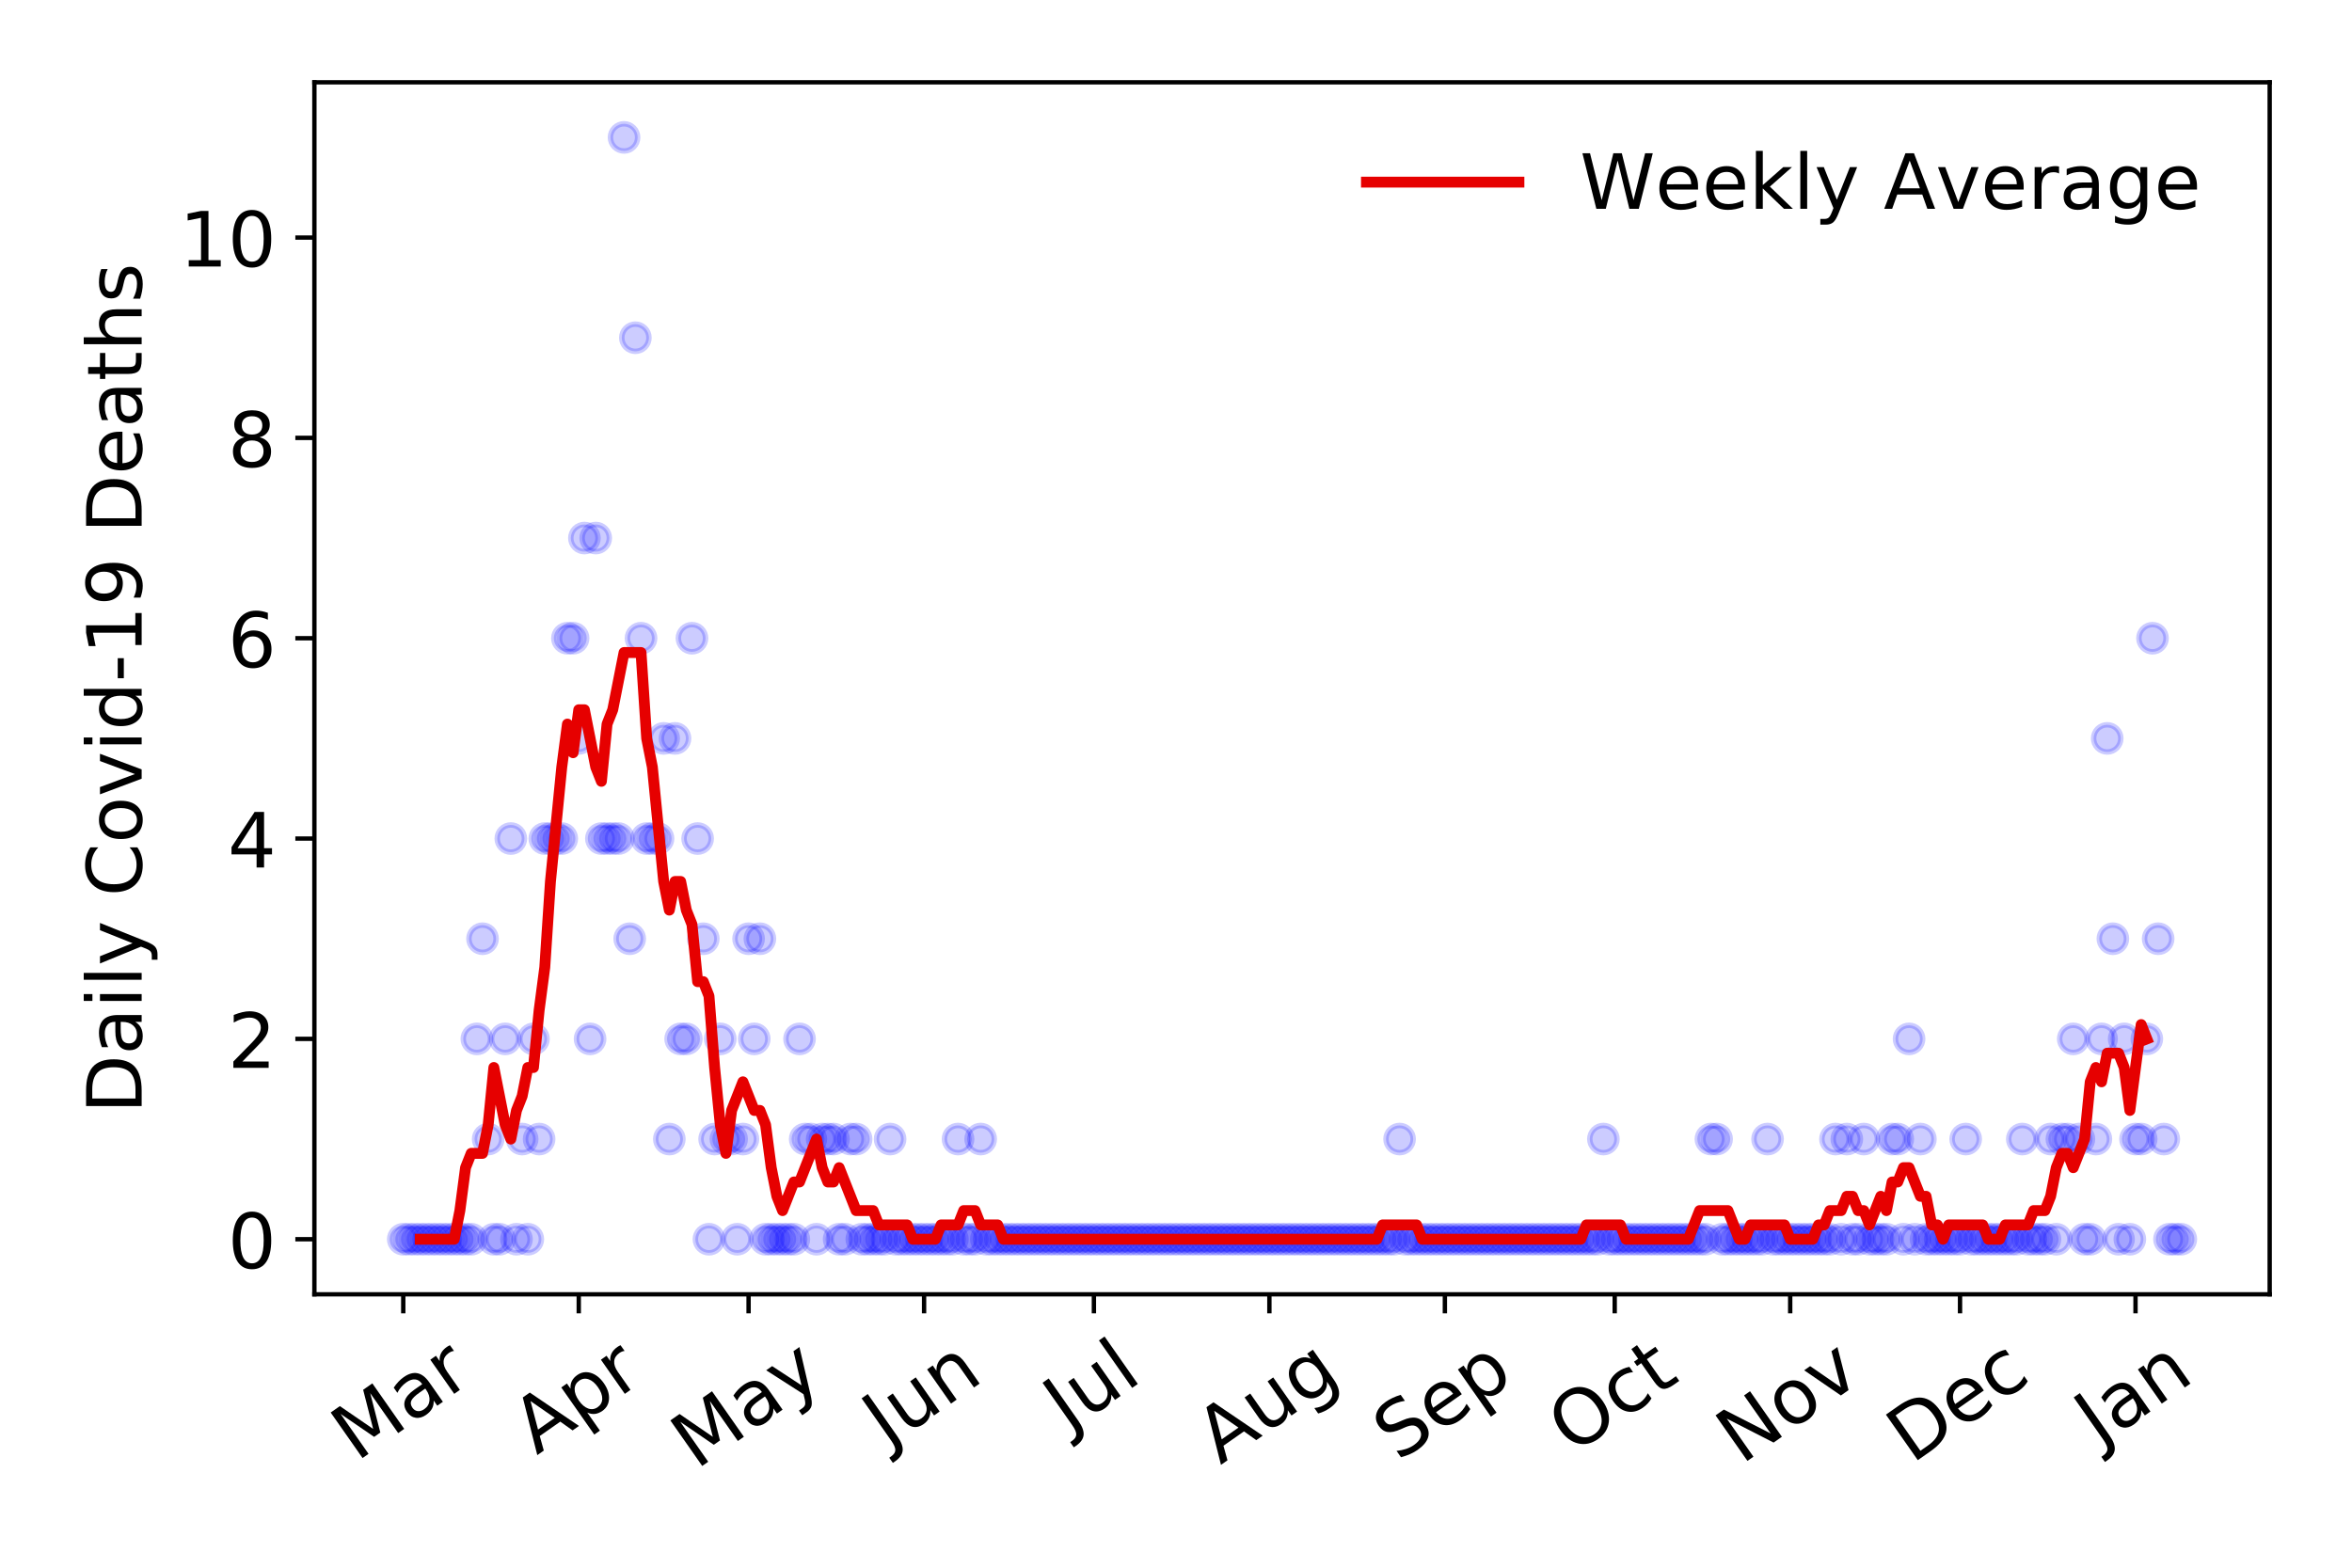 <?xml version="1.0" encoding="utf-8" standalone="no"?>
<!DOCTYPE svg PUBLIC "-//W3C//DTD SVG 1.1//EN"
  "http://www.w3.org/Graphics/SVG/1.1/DTD/svg11.dtd">
<!-- Created with matplotlib (https://matplotlib.org/) -->
<svg height="288pt" version="1.1" viewBox="0 0 432 288" width="432pt" xmlns="http://www.w3.org/2000/svg" xmlns:xlink="http://www.w3.org/1999/xlink">
 <defs>
  <style type="text/css">
*{stroke-linecap:butt;stroke-linejoin:round;}
  </style>
 </defs>
 <g id="figure_1">
  <g id="patch_1">
   <path d="M 0 288 
L 432 288 
L 432 0 
L 0 0 
z
" style="fill:#ffffff;"/>
  </g>
  <g id="axes_1">
   <g id="patch_2">
    <path d="M 57.745 237.778 
L 416.88 237.778 
L 416.88 15.12 
L 57.745 15.12 
z
" style="fill:#ffffff;"/>
   </g>
   <g id="matplotlib.axis_1">
    <g id="xtick_1">
     <g id="line2d_1">
      <defs>
       <path d="M 0 0 
L 0 3.5 
" id="m1da1a616a9" style="stroke:#000000;stroke-width:0.8;"/>
      </defs>
      <g>
       <use style="stroke:#000000;stroke-width:0.8;" x="74.069" xlink:href="#m1da1a616a9" y="237.778"/>
      </g>
     </g>
     <g id="text_1">
      <!-- Mar -->
      <defs>
       <path d="M 9.812 72.906 
L 24.516 72.906 
L 43.109 23.297 
L 61.812 72.906 
L 76.516 72.906 
L 76.516 0 
L 66.891 0 
L 66.891 64.016 
L 48.094 14.016 
L 38.188 14.016 
L 19.391 64.016 
L 19.391 0 
L 9.812 0 
z
" id="DejaVuSans-77"/>
       <path d="M 34.281 27.484 
Q 23.391 27.484 19.188 25 
Q 14.984 22.516 14.984 16.5 
Q 14.984 11.719 18.141 8.906 
Q 21.297 6.109 26.703 6.109 
Q 34.188 6.109 38.703 11.406 
Q 43.219 16.703 43.219 25.484 
L 43.219 27.484 
z
M 52.203 31.203 
L 52.203 0 
L 43.219 0 
L 43.219 8.297 
Q 40.141 3.328 35.547 0.953 
Q 30.953 -1.422 24.312 -1.422 
Q 15.922 -1.422 10.953 3.297 
Q 6 8.016 6 15.922 
Q 6 25.141 12.172 29.828 
Q 18.359 34.516 30.609 34.516 
L 43.219 34.516 
L 43.219 35.406 
Q 43.219 41.609 39.141 45 
Q 35.062 48.391 27.688 48.391 
Q 23 48.391 18.547 47.266 
Q 14.109 46.141 10.016 43.891 
L 10.016 52.203 
Q 14.938 54.109 19.578 55.047 
Q 24.219 56 28.609 56 
Q 40.484 56 46.344 49.844 
Q 52.203 43.703 52.203 31.203 
z
" id="DejaVuSans-97"/>
       <path d="M 41.109 46.297 
Q 39.594 47.172 37.812 47.578 
Q 36.031 48 33.891 48 
Q 26.266 48 22.188 43.047 
Q 18.109 38.094 18.109 28.812 
L 18.109 0 
L 9.078 0 
L 9.078 54.688 
L 18.109 54.688 
L 18.109 46.188 
Q 20.953 51.172 25.484 53.578 
Q 30.031 56 36.531 56 
Q 37.453 56 38.578 55.875 
Q 39.703 55.766 41.062 55.516 
z
" id="DejaVuSans-114"/>
      </defs>
      <g transform="translate(65.467 268.643)rotate(-35)scale(0.14 -0.14)">
       <use xlink:href="#DejaVuSans-77"/>
       <use x="86.279" xlink:href="#DejaVuSans-97"/>
       <use x="147.559" xlink:href="#DejaVuSans-114"/>
      </g>
     </g>
    </g>
    <g id="xtick_2">
     <g id="line2d_2">
      <g>
       <use style="stroke:#000000;stroke-width:0.8;" x="106.302" xlink:href="#m1da1a616a9" y="237.778"/>
      </g>
     </g>
     <g id="text_2">
      <!-- Apr -->
      <defs>
       <path d="M 34.188 63.188 
L 20.797 26.906 
L 47.609 26.906 
z
M 28.609 72.906 
L 39.797 72.906 
L 67.578 0 
L 57.328 0 
L 50.688 18.703 
L 17.828 18.703 
L 11.188 0 
L 0.781 0 
z
" id="DejaVuSans-65"/>
       <path d="M 18.109 8.203 
L 18.109 -20.797 
L 9.078 -20.797 
L 9.078 54.688 
L 18.109 54.688 
L 18.109 46.391 
Q 20.953 51.266 25.266 53.625 
Q 29.594 56 35.594 56 
Q 45.562 56 51.781 48.094 
Q 58.016 40.188 58.016 27.297 
Q 58.016 14.406 51.781 6.484 
Q 45.562 -1.422 35.594 -1.422 
Q 29.594 -1.422 25.266 0.953 
Q 20.953 3.328 18.109 8.203 
z
M 48.688 27.297 
Q 48.688 37.203 44.609 42.844 
Q 40.531 48.484 33.406 48.484 
Q 26.266 48.484 22.188 42.844 
Q 18.109 37.203 18.109 27.297 
Q 18.109 17.391 22.188 11.75 
Q 26.266 6.109 33.406 6.109 
Q 40.531 6.109 44.609 11.75 
Q 48.688 17.391 48.688 27.297 
z
" id="DejaVuSans-112"/>
      </defs>
      <g transform="translate(98.598 267.384)rotate(-35)scale(0.14 -0.14)">
       <use xlink:href="#DejaVuSans-65"/>
       <use x="68.408" xlink:href="#DejaVuSans-112"/>
       <use x="131.885" xlink:href="#DejaVuSans-114"/>
      </g>
     </g>
    </g>
    <g id="xtick_3">
     <g id="line2d_3">
      <g>
       <use style="stroke:#000000;stroke-width:0.8;" x="137.495" xlink:href="#m1da1a616a9" y="237.778"/>
      </g>
     </g>
     <g id="text_3">
      <!-- May -->
      <defs>
       <path d="M 32.172 -5.078 
Q 28.375 -14.844 24.75 -17.812 
Q 21.141 -20.797 15.094 -20.797 
L 7.906 -20.797 
L 7.906 -13.281 
L 13.188 -13.281 
Q 16.891 -13.281 18.938 -11.516 
Q 21 -9.766 23.484 -3.219 
L 25.094 0.875 
L 2.984 54.688 
L 12.5 54.688 
L 29.594 11.922 
L 46.688 54.688 
L 56.203 54.688 
z
" id="DejaVuSans-121"/>
      </defs>
      <g transform="translate(127.856 270.094)rotate(-35)scale(0.14 -0.14)">
       <use xlink:href="#DejaVuSans-77"/>
       <use x="86.279" xlink:href="#DejaVuSans-97"/>
       <use x="147.559" xlink:href="#DejaVuSans-121"/>
      </g>
     </g>
    </g>
    <g id="xtick_4">
     <g id="line2d_4">
      <g>
       <use style="stroke:#000000;stroke-width:0.8;" x="169.728" xlink:href="#m1da1a616a9" y="237.778"/>
      </g>
     </g>
     <g id="text_4">
      <!-- Jun -->
      <defs>
       <path d="M 9.812 72.906 
L 19.672 72.906 
L 19.672 5.078 
Q 19.672 -8.109 14.672 -14.062 
Q 9.672 -20.016 -1.422 -20.016 
L -5.172 -20.016 
L -5.172 -11.719 
L -2.094 -11.719 
Q 4.438 -11.719 7.125 -8.047 
Q 9.812 -4.391 9.812 5.078 
z
" id="DejaVuSans-74"/>
       <path d="M 8.5 21.578 
L 8.5 54.688 
L 17.484 54.688 
L 17.484 21.922 
Q 17.484 14.156 20.5 10.266 
Q 23.531 6.391 29.594 6.391 
Q 36.859 6.391 41.078 11.031 
Q 45.312 15.672 45.312 23.688 
L 45.312 54.688 
L 54.297 54.688 
L 54.297 0 
L 45.312 0 
L 45.312 8.406 
Q 42.047 3.422 37.719 1 
Q 33.406 -1.422 27.688 -1.422 
Q 18.266 -1.422 13.375 4.438 
Q 8.5 10.297 8.5 21.578 
z
M 31.109 56 
z
" id="DejaVuSans-117"/>
       <path d="M 54.891 33.016 
L 54.891 0 
L 45.906 0 
L 45.906 32.719 
Q 45.906 40.484 42.875 44.328 
Q 39.844 48.188 33.797 48.188 
Q 26.516 48.188 22.312 43.547 
Q 18.109 38.922 18.109 30.906 
L 18.109 0 
L 9.078 0 
L 9.078 54.688 
L 18.109 54.688 
L 18.109 46.188 
Q 21.344 51.125 25.703 53.562 
Q 30.078 56 35.797 56 
Q 45.219 56 50.047 50.172 
Q 54.891 44.344 54.891 33.016 
z
" id="DejaVuSans-110"/>
      </defs>
      <g transform="translate(162.984 266.039)rotate(-35)scale(0.14 -0.14)">
       <use xlink:href="#DejaVuSans-74"/>
       <use x="29.492" xlink:href="#DejaVuSans-117"/>
       <use x="92.871" xlink:href="#DejaVuSans-110"/>
      </g>
     </g>
    </g>
    <g id="xtick_5">
     <g id="line2d_5">
      <g>
       <use style="stroke:#000000;stroke-width:0.8;" x="200.921" xlink:href="#m1da1a616a9" y="237.778"/>
      </g>
     </g>
     <g id="text_5">
      <!-- Jul -->
      <defs>
       <path d="M 9.422 75.984 
L 18.406 75.984 
L 18.406 0 
L 9.422 0 
z
" id="DejaVuSans-108"/>
      </defs>
      <g transform="translate(196.218 263.181)rotate(-35)scale(0.14 -0.14)">
       <use xlink:href="#DejaVuSans-74"/>
       <use x="29.492" xlink:href="#DejaVuSans-117"/>
       <use x="92.871" xlink:href="#DejaVuSans-108"/>
      </g>
     </g>
    </g>
    <g id="xtick_6">
     <g id="line2d_6">
      <g>
       <use style="stroke:#000000;stroke-width:0.8;" x="233.153" xlink:href="#m1da1a616a9" y="237.778"/>
      </g>
     </g>
     <g id="text_6">
      <!-- Aug -->
      <defs>
       <path d="M 45.406 27.984 
Q 45.406 37.75 41.375 43.109 
Q 37.359 48.484 30.078 48.484 
Q 22.859 48.484 18.828 43.109 
Q 14.797 37.75 14.797 27.984 
Q 14.797 18.266 18.828 12.891 
Q 22.859 7.516 30.078 7.516 
Q 37.359 7.516 41.375 12.891 
Q 45.406 18.266 45.406 27.984 
z
M 54.391 6.781 
Q 54.391 -7.172 48.188 -13.984 
Q 42 -20.797 29.203 -20.797 
Q 24.469 -20.797 20.266 -20.094 
Q 16.062 -19.391 12.109 -17.922 
L 12.109 -9.188 
Q 16.062 -11.328 19.922 -12.344 
Q 23.781 -13.375 27.781 -13.375 
Q 36.625 -13.375 41.016 -8.766 
Q 45.406 -4.156 45.406 5.172 
L 45.406 9.625 
Q 42.625 4.781 38.281 2.391 
Q 33.938 0 27.875 0 
Q 17.828 0 11.672 7.656 
Q 5.516 15.328 5.516 27.984 
Q 5.516 40.672 11.672 48.328 
Q 17.828 56 27.875 56 
Q 33.938 56 38.281 53.609 
Q 42.625 51.219 45.406 46.391 
L 45.406 54.688 
L 54.391 54.688 
z
" id="DejaVuSans-103"/>
      </defs>
      <g transform="translate(224.173 269.172)rotate(-35)scale(0.14 -0.14)">
       <use xlink:href="#DejaVuSans-65"/>
       <use x="68.408" xlink:href="#DejaVuSans-117"/>
       <use x="131.787" xlink:href="#DejaVuSans-103"/>
      </g>
     </g>
    </g>
    <g id="xtick_7">
     <g id="line2d_7">
      <g>
       <use style="stroke:#000000;stroke-width:0.8;" x="265.386" xlink:href="#m1da1a616a9" y="237.778"/>
      </g>
     </g>
     <g id="text_7">
      <!-- Sep -->
      <defs>
       <path d="M 53.516 70.516 
L 53.516 60.891 
Q 47.906 63.578 42.922 64.891 
Q 37.938 66.219 33.297 66.219 
Q 25.25 66.219 20.875 63.094 
Q 16.5 59.969 16.5 54.203 
Q 16.5 49.359 19.406 46.891 
Q 22.312 44.438 30.422 42.922 
L 36.375 41.703 
Q 47.406 39.594 52.656 34.297 
Q 57.906 29 57.906 20.125 
Q 57.906 9.516 50.797 4.047 
Q 43.703 -1.422 29.984 -1.422 
Q 24.812 -1.422 18.969 -0.25 
Q 13.141 0.922 6.891 3.219 
L 6.891 13.375 
Q 12.891 10.016 18.656 8.297 
Q 24.422 6.594 29.984 6.594 
Q 38.422 6.594 43.016 9.906 
Q 47.609 13.234 47.609 19.391 
Q 47.609 24.75 44.312 27.781 
Q 41.016 30.812 33.5 32.328 
L 27.484 33.5 
Q 16.453 35.688 11.516 40.375 
Q 6.594 45.062 6.594 53.422 
Q 6.594 63.094 13.406 68.656 
Q 20.219 74.219 32.172 74.219 
Q 37.312 74.219 42.625 73.281 
Q 47.953 72.359 53.516 70.516 
z
" id="DejaVuSans-83"/>
       <path d="M 56.203 29.594 
L 56.203 25.203 
L 14.891 25.203 
Q 15.484 15.922 20.484 11.062 
Q 25.484 6.203 34.422 6.203 
Q 39.594 6.203 44.453 7.469 
Q 49.312 8.734 54.109 11.281 
L 54.109 2.781 
Q 49.266 0.734 44.188 -0.344 
Q 39.109 -1.422 33.891 -1.422 
Q 20.797 -1.422 13.156 6.188 
Q 5.516 13.812 5.516 26.812 
Q 5.516 40.234 12.766 48.109 
Q 20.016 56 32.328 56 
Q 43.359 56 49.781 48.891 
Q 56.203 41.797 56.203 29.594 
z
M 47.219 32.234 
Q 47.125 39.594 43.094 43.984 
Q 39.062 48.391 32.422 48.391 
Q 24.906 48.391 20.391 44.141 
Q 15.875 39.891 15.188 32.172 
z
" id="DejaVuSans-101"/>
      </defs>
      <g transform="translate(256.793 268.629)rotate(-35)scale(0.14 -0.14)">
       <use xlink:href="#DejaVuSans-83"/>
       <use x="63.477" xlink:href="#DejaVuSans-101"/>
       <use x="125" xlink:href="#DejaVuSans-112"/>
      </g>
     </g>
    </g>
    <g id="xtick_8">
     <g id="line2d_8">
      <g>
       <use style="stroke:#000000;stroke-width:0.8;" x="296.579" xlink:href="#m1da1a616a9" y="237.778"/>
      </g>
     </g>
     <g id="text_8">
      <!-- Oct -->
      <defs>
       <path d="M 39.406 66.219 
Q 28.656 66.219 22.328 58.203 
Q 16.016 50.203 16.016 36.375 
Q 16.016 22.609 22.328 14.594 
Q 28.656 6.594 39.406 6.594 
Q 50.141 6.594 56.422 14.594 
Q 62.703 22.609 62.703 36.375 
Q 62.703 50.203 56.422 58.203 
Q 50.141 66.219 39.406 66.219 
z
M 39.406 74.219 
Q 54.734 74.219 63.906 63.938 
Q 73.094 53.656 73.094 36.375 
Q 73.094 19.141 63.906 8.859 
Q 54.734 -1.422 39.406 -1.422 
Q 24.031 -1.422 14.812 8.828 
Q 5.609 19.094 5.609 36.375 
Q 5.609 53.656 14.812 63.938 
Q 24.031 74.219 39.406 74.219 
z
" id="DejaVuSans-79"/>
       <path d="M 48.781 52.594 
L 48.781 44.188 
Q 44.969 46.297 41.141 47.344 
Q 37.312 48.391 33.406 48.391 
Q 24.656 48.391 19.812 42.844 
Q 14.984 37.312 14.984 27.297 
Q 14.984 17.281 19.812 11.734 
Q 24.656 6.203 33.406 6.203 
Q 37.312 6.203 41.141 7.25 
Q 44.969 8.297 48.781 10.406 
L 48.781 2.094 
Q 45.016 0.344 40.984 -0.531 
Q 36.969 -1.422 32.422 -1.422 
Q 20.062 -1.422 12.781 6.344 
Q 5.516 14.109 5.516 27.297 
Q 5.516 40.672 12.859 48.328 
Q 20.219 56 33.016 56 
Q 37.156 56 41.109 55.141 
Q 45.062 54.297 48.781 52.594 
z
" id="DejaVuSans-99"/>
       <path d="M 18.312 70.219 
L 18.312 54.688 
L 36.812 54.688 
L 36.812 47.703 
L 18.312 47.703 
L 18.312 18.016 
Q 18.312 11.328 20.141 9.422 
Q 21.969 7.516 27.594 7.516 
L 36.812 7.516 
L 36.812 0 
L 27.594 0 
Q 17.188 0 13.234 3.875 
Q 9.281 7.766 9.281 18.016 
L 9.281 47.703 
L 2.688 47.703 
L 2.688 54.688 
L 9.281 54.688 
L 9.281 70.219 
z
" id="DejaVuSans-116"/>
      </defs>
      <g transform="translate(288.88 267.377)rotate(-35)scale(0.14 -0.14)">
       <use xlink:href="#DejaVuSans-79"/>
       <use x="78.711" xlink:href="#DejaVuSans-99"/>
       <use x="133.691" xlink:href="#DejaVuSans-116"/>
      </g>
     </g>
    </g>
    <g id="xtick_9">
     <g id="line2d_9">
      <g>
       <use style="stroke:#000000;stroke-width:0.8;" x="328.812" xlink:href="#m1da1a616a9" y="237.778"/>
      </g>
     </g>
     <g id="text_9">
      <!-- Nov -->
      <defs>
       <path d="M 9.812 72.906 
L 23.094 72.906 
L 55.422 11.922 
L 55.422 72.906 
L 64.984 72.906 
L 64.984 0 
L 51.703 0 
L 19.391 60.984 
L 19.391 0 
L 9.812 0 
z
" id="DejaVuSans-78"/>
       <path d="M 30.609 48.391 
Q 23.391 48.391 19.188 42.75 
Q 14.984 37.109 14.984 27.297 
Q 14.984 17.484 19.156 11.844 
Q 23.344 6.203 30.609 6.203 
Q 37.797 6.203 41.984 11.859 
Q 46.188 17.531 46.188 27.297 
Q 46.188 37.016 41.984 42.703 
Q 37.797 48.391 30.609 48.391 
z
M 30.609 56 
Q 42.328 56 49.016 48.375 
Q 55.719 40.766 55.719 27.297 
Q 55.719 13.875 49.016 6.219 
Q 42.328 -1.422 30.609 -1.422 
Q 18.844 -1.422 12.172 6.219 
Q 5.516 13.875 5.516 27.297 
Q 5.516 40.766 12.172 48.375 
Q 18.844 56 30.609 56 
z
" id="DejaVuSans-111"/>
       <path d="M 2.984 54.688 
L 12.5 54.688 
L 29.594 8.797 
L 46.688 54.688 
L 56.203 54.688 
L 35.688 0 
L 23.484 0 
z
" id="DejaVuSans-118"/>
      </defs>
      <g transform="translate(319.835 269.166)rotate(-35)scale(0.14 -0.14)">
       <use xlink:href="#DejaVuSans-78"/>
       <use x="74.805" xlink:href="#DejaVuSans-111"/>
       <use x="135.986" xlink:href="#DejaVuSans-118"/>
      </g>
     </g>
    </g>
    <g id="xtick_10">
     <g id="line2d_10">
      <g>
       <use style="stroke:#000000;stroke-width:0.8;" x="360.005" xlink:href="#m1da1a616a9" y="237.778"/>
      </g>
     </g>
     <g id="text_10">
      <!-- Dec -->
      <defs>
       <path d="M 19.672 64.797 
L 19.672 8.109 
L 31.594 8.109 
Q 46.688 8.109 53.688 14.938 
Q 60.688 21.781 60.688 36.531 
Q 60.688 51.172 53.688 57.984 
Q 46.688 64.797 31.594 64.797 
z
M 9.812 72.906 
L 30.078 72.906 
Q 51.266 72.906 61.172 64.094 
Q 71.094 55.281 71.094 36.531 
Q 71.094 17.672 61.125 8.828 
Q 51.172 0 30.078 0 
L 9.812 0 
z
" id="DejaVuSans-68"/>
      </defs>
      <g transform="translate(351.124 269.032)rotate(-35)scale(0.14 -0.14)">
       <use xlink:href="#DejaVuSans-68"/>
       <use x="77.002" xlink:href="#DejaVuSans-101"/>
       <use x="138.525" xlink:href="#DejaVuSans-99"/>
      </g>
     </g>
    </g>
    <g id="xtick_11">
     <g id="line2d_11">
      <g>
       <use style="stroke:#000000;stroke-width:0.8;" x="392.238" xlink:href="#m1da1a616a9" y="237.778"/>
      </g>
     </g>
     <g id="text_11">
      <!-- Jan -->
      <g transform="translate(385.614 265.871)rotate(-35)scale(0.14 -0.14)">
       <use xlink:href="#DejaVuSans-74"/>
       <use x="29.492" xlink:href="#DejaVuSans-97"/>
       <use x="90.771" xlink:href="#DejaVuSans-110"/>
      </g>
     </g>
    </g>
   </g>
   <g id="matplotlib.axis_2">
    <g id="ytick_1">
     <g id="line2d_12">
      <defs>
       <path d="M 0 0 
L -3.5 0 
" id="ma126833091" style="stroke:#000000;stroke-width:0.8;"/>
      </defs>
      <g>
       <use style="stroke:#000000;stroke-width:0.8;" x="57.745" xlink:href="#ma126833091" y="227.657"/>
      </g>
     </g>
     <g id="text_12">
      <!-- 0 -->
      <defs>
       <path d="M 31.781 66.406 
Q 24.172 66.406 20.328 58.906 
Q 16.5 51.422 16.5 36.375 
Q 16.5 21.391 20.328 13.891 
Q 24.172 6.391 31.781 6.391 
Q 39.453 6.391 43.281 13.891 
Q 47.125 21.391 47.125 36.375 
Q 47.125 51.422 43.281 58.906 
Q 39.453 66.406 31.781 66.406 
z
M 31.781 74.219 
Q 44.047 74.219 50.516 64.516 
Q 56.984 54.828 56.984 36.375 
Q 56.984 17.969 50.516 8.266 
Q 44.047 -1.422 31.781 -1.422 
Q 19.531 -1.422 13.062 8.266 
Q 6.594 17.969 6.594 36.375 
Q 6.594 54.828 13.062 64.516 
Q 19.531 74.219 31.781 74.219 
z
" id="DejaVuSans-48"/>
      </defs>
      <g transform="translate(41.837 232.976)scale(0.14 -0.14)">
       <use xlink:href="#DejaVuSans-48"/>
      </g>
     </g>
    </g>
    <g id="ytick_2">
     <g id="line2d_13">
      <g>
       <use style="stroke:#000000;stroke-width:0.8;" x="57.745" xlink:href="#ma126833091" y="190.854"/>
      </g>
     </g>
     <g id="text_13">
      <!-- 2 -->
      <defs>
       <path d="M 19.188 8.297 
L 53.609 8.297 
L 53.609 0 
L 7.328 0 
L 7.328 8.297 
Q 12.938 14.109 22.625 23.891 
Q 32.328 33.688 34.812 36.531 
Q 39.547 41.844 41.422 45.531 
Q 43.312 49.219 43.312 52.781 
Q 43.312 58.594 39.234 62.25 
Q 35.156 65.922 28.609 65.922 
Q 23.969 65.922 18.812 64.312 
Q 13.672 62.703 7.812 59.422 
L 7.812 69.391 
Q 13.766 71.781 18.938 73 
Q 24.125 74.219 28.422 74.219 
Q 39.75 74.219 46.484 68.547 
Q 53.219 62.891 53.219 53.422 
Q 53.219 48.922 51.531 44.891 
Q 49.859 40.875 45.406 35.406 
Q 44.188 33.984 37.641 27.219 
Q 31.109 20.453 19.188 8.297 
z
" id="DejaVuSans-50"/>
      </defs>
      <g transform="translate(41.837 196.173)scale(0.14 -0.14)">
       <use xlink:href="#DejaVuSans-50"/>
      </g>
     </g>
    </g>
    <g id="ytick_3">
     <g id="line2d_14">
      <g>
       <use style="stroke:#000000;stroke-width:0.8;" x="57.745" xlink:href="#ma126833091" y="154.051"/>
      </g>
     </g>
     <g id="text_14">
      <!-- 4 -->
      <defs>
       <path d="M 37.797 64.312 
L 12.891 25.391 
L 37.797 25.391 
z
M 35.203 72.906 
L 47.609 72.906 
L 47.609 25.391 
L 58.016 25.391 
L 58.016 17.188 
L 47.609 17.188 
L 47.609 0 
L 37.797 0 
L 37.797 17.188 
L 4.891 17.188 
L 4.891 26.703 
z
" id="DejaVuSans-52"/>
      </defs>
      <g transform="translate(41.837 159.37)scale(0.14 -0.14)">
       <use xlink:href="#DejaVuSans-52"/>
      </g>
     </g>
    </g>
    <g id="ytick_4">
     <g id="line2d_15">
      <g>
       <use style="stroke:#000000;stroke-width:0.8;" x="57.745" xlink:href="#ma126833091" y="117.248"/>
      </g>
     </g>
     <g id="text_15">
      <!-- 6 -->
      <defs>
       <path d="M 33.016 40.375 
Q 26.375 40.375 22.484 35.828 
Q 18.609 31.297 18.609 23.391 
Q 18.609 15.531 22.484 10.953 
Q 26.375 6.391 33.016 6.391 
Q 39.656 6.391 43.531 10.953 
Q 47.406 15.531 47.406 23.391 
Q 47.406 31.297 43.531 35.828 
Q 39.656 40.375 33.016 40.375 
z
M 52.594 71.297 
L 52.594 62.312 
Q 48.875 64.062 45.094 64.984 
Q 41.312 65.922 37.594 65.922 
Q 27.828 65.922 22.672 59.328 
Q 17.531 52.734 16.797 39.406 
Q 19.672 43.656 24.016 45.922 
Q 28.375 48.188 33.594 48.188 
Q 44.578 48.188 50.953 41.516 
Q 57.328 34.859 57.328 23.391 
Q 57.328 12.156 50.688 5.359 
Q 44.047 -1.422 33.016 -1.422 
Q 20.359 -1.422 13.672 8.266 
Q 6.984 17.969 6.984 36.375 
Q 6.984 53.656 15.188 63.938 
Q 23.391 74.219 37.203 74.219 
Q 40.922 74.219 44.703 73.484 
Q 48.484 72.75 52.594 71.297 
z
" id="DejaVuSans-54"/>
      </defs>
      <g transform="translate(41.837 122.567)scale(0.14 -0.14)">
       <use xlink:href="#DejaVuSans-54"/>
      </g>
     </g>
    </g>
    <g id="ytick_5">
     <g id="line2d_16">
      <g>
       <use style="stroke:#000000;stroke-width:0.8;" x="57.745" xlink:href="#ma126833091" y="80.445"/>
      </g>
     </g>
     <g id="text_16">
      <!-- 8 -->
      <defs>
       <path d="M 31.781 34.625 
Q 24.75 34.625 20.719 30.859 
Q 16.703 27.094 16.703 20.516 
Q 16.703 13.922 20.719 10.156 
Q 24.75 6.391 31.781 6.391 
Q 38.812 6.391 42.859 10.172 
Q 46.922 13.969 46.922 20.516 
Q 46.922 27.094 42.891 30.859 
Q 38.875 34.625 31.781 34.625 
z
M 21.922 38.812 
Q 15.578 40.375 12.031 44.719 
Q 8.5 49.078 8.5 55.328 
Q 8.5 64.062 14.719 69.141 
Q 20.953 74.219 31.781 74.219 
Q 42.672 74.219 48.875 69.141 
Q 55.078 64.062 55.078 55.328 
Q 55.078 49.078 51.531 44.719 
Q 48 40.375 41.703 38.812 
Q 48.828 37.156 52.797 32.312 
Q 56.781 27.484 56.781 20.516 
Q 56.781 9.906 50.312 4.234 
Q 43.844 -1.422 31.781 -1.422 
Q 19.734 -1.422 13.25 4.234 
Q 6.781 9.906 6.781 20.516 
Q 6.781 27.484 10.781 32.312 
Q 14.797 37.156 21.922 38.812 
z
M 18.312 54.391 
Q 18.312 48.734 21.844 45.562 
Q 25.391 42.391 31.781 42.391 
Q 38.141 42.391 41.719 45.562 
Q 45.312 48.734 45.312 54.391 
Q 45.312 60.062 41.719 63.234 
Q 38.141 66.406 31.781 66.406 
Q 25.391 66.406 21.844 63.234 
Q 18.312 60.062 18.312 54.391 
z
" id="DejaVuSans-56"/>
      </defs>
      <g transform="translate(41.837 85.764)scale(0.14 -0.14)">
       <use xlink:href="#DejaVuSans-56"/>
      </g>
     </g>
    </g>
    <g id="ytick_6">
     <g id="line2d_17">
      <g>
       <use style="stroke:#000000;stroke-width:0.8;" x="57.745" xlink:href="#ma126833091" y="43.642"/>
      </g>
     </g>
     <g id="text_17">
      <!-- 10 -->
      <defs>
       <path d="M 12.406 8.297 
L 28.516 8.297 
L 28.516 63.922 
L 10.984 60.406 
L 10.984 69.391 
L 28.422 72.906 
L 38.281 72.906 
L 38.281 8.297 
L 54.391 8.297 
L 54.391 0 
L 12.406 0 
z
" id="DejaVuSans-49"/>
      </defs>
      <g transform="translate(32.93 48.961)scale(0.14 -0.14)">
       <use xlink:href="#DejaVuSans-49"/>
       <use x="63.623" xlink:href="#DejaVuSans-48"/>
      </g>
     </g>
    </g>
    <g id="text_18">
     <!-- Daily Covid-19 Deaths -->
     <defs>
      <path d="M 9.422 54.688 
L 18.406 54.688 
L 18.406 0 
L 9.422 0 
z
M 9.422 75.984 
L 18.406 75.984 
L 18.406 64.594 
L 9.422 64.594 
z
" id="DejaVuSans-105"/>
      <path id="DejaVuSans-32"/>
      <path d="M 64.406 67.281 
L 64.406 56.891 
Q 59.422 61.531 53.781 63.812 
Q 48.141 66.109 41.797 66.109 
Q 29.297 66.109 22.656 58.469 
Q 16.016 50.828 16.016 36.375 
Q 16.016 21.969 22.656 14.328 
Q 29.297 6.688 41.797 6.688 
Q 48.141 6.688 53.781 8.984 
Q 59.422 11.281 64.406 15.922 
L 64.406 5.609 
Q 59.234 2.094 53.438 0.328 
Q 47.656 -1.422 41.219 -1.422 
Q 24.656 -1.422 15.125 8.703 
Q 5.609 18.844 5.609 36.375 
Q 5.609 53.953 15.125 64.078 
Q 24.656 74.219 41.219 74.219 
Q 47.75 74.219 53.531 72.484 
Q 59.328 70.75 64.406 67.281 
z
" id="DejaVuSans-67"/>
      <path d="M 45.406 46.391 
L 45.406 75.984 
L 54.391 75.984 
L 54.391 0 
L 45.406 0 
L 45.406 8.203 
Q 42.578 3.328 38.25 0.953 
Q 33.938 -1.422 27.875 -1.422 
Q 17.969 -1.422 11.734 6.484 
Q 5.516 14.406 5.516 27.297 
Q 5.516 40.188 11.734 48.094 
Q 17.969 56 27.875 56 
Q 33.938 56 38.25 53.625 
Q 42.578 51.266 45.406 46.391 
z
M 14.797 27.297 
Q 14.797 17.391 18.875 11.75 
Q 22.953 6.109 30.078 6.109 
Q 37.203 6.109 41.297 11.75 
Q 45.406 17.391 45.406 27.297 
Q 45.406 37.203 41.297 42.844 
Q 37.203 48.484 30.078 48.484 
Q 22.953 48.484 18.875 42.844 
Q 14.797 37.203 14.797 27.297 
z
" id="DejaVuSans-100"/>
      <path d="M 4.891 31.391 
L 31.203 31.391 
L 31.203 23.391 
L 4.891 23.391 
z
" id="DejaVuSans-45"/>
      <path d="M 10.984 1.516 
L 10.984 10.5 
Q 14.703 8.734 18.5 7.812 
Q 22.312 6.891 25.984 6.891 
Q 35.75 6.891 40.891 13.453 
Q 46.047 20.016 46.781 33.406 
Q 43.953 29.203 39.594 26.953 
Q 35.25 24.703 29.984 24.703 
Q 19.047 24.703 12.672 31.312 
Q 6.297 37.938 6.297 49.422 
Q 6.297 60.641 12.938 67.422 
Q 19.578 74.219 30.609 74.219 
Q 43.266 74.219 49.922 64.516 
Q 56.594 54.828 56.594 36.375 
Q 56.594 19.141 48.406 8.859 
Q 40.234 -1.422 26.422 -1.422 
Q 22.703 -1.422 18.891 -0.688 
Q 15.094 0.047 10.984 1.516 
z
M 30.609 32.422 
Q 37.25 32.422 41.125 36.953 
Q 45.016 41.5 45.016 49.422 
Q 45.016 57.281 41.125 61.844 
Q 37.25 66.406 30.609 66.406 
Q 23.969 66.406 20.094 61.844 
Q 16.219 57.281 16.219 49.422 
Q 16.219 41.5 20.094 36.953 
Q 23.969 32.422 30.609 32.422 
z
" id="DejaVuSans-57"/>
      <path d="M 54.891 33.016 
L 54.891 0 
L 45.906 0 
L 45.906 32.719 
Q 45.906 40.484 42.875 44.328 
Q 39.844 48.188 33.797 48.188 
Q 26.516 48.188 22.312 43.547 
Q 18.109 38.922 18.109 30.906 
L 18.109 0 
L 9.078 0 
L 9.078 75.984 
L 18.109 75.984 
L 18.109 46.188 
Q 21.344 51.125 25.703 53.562 
Q 30.078 56 35.797 56 
Q 45.219 56 50.047 50.172 
Q 54.891 44.344 54.891 33.016 
z
" id="DejaVuSans-104"/>
      <path d="M 44.281 53.078 
L 44.281 44.578 
Q 40.484 46.531 36.375 47.5 
Q 32.281 48.484 27.875 48.484 
Q 21.188 48.484 17.844 46.438 
Q 14.5 44.391 14.5 40.281 
Q 14.5 37.156 16.891 35.375 
Q 19.281 33.594 26.516 31.984 
L 29.594 31.297 
Q 39.156 29.25 43.188 25.516 
Q 47.219 21.781 47.219 15.094 
Q 47.219 7.469 41.188 3.016 
Q 35.156 -1.422 24.609 -1.422 
Q 20.219 -1.422 15.453 -0.562 
Q 10.688 0.297 5.422 2 
L 5.422 11.281 
Q 10.406 8.688 15.234 7.391 
Q 20.062 6.109 24.812 6.109 
Q 31.156 6.109 34.562 8.281 
Q 37.984 10.453 37.984 14.406 
Q 37.984 18.062 35.516 20.016 
Q 33.062 21.969 24.703 23.781 
L 21.578 24.516 
Q 13.234 26.266 9.516 29.906 
Q 5.812 33.547 5.812 39.891 
Q 5.812 47.609 11.281 51.797 
Q 16.75 56 26.812 56 
Q 31.781 56 36.172 55.266 
Q 40.578 54.547 44.281 53.078 
z
" id="DejaVuSans-115"/>
     </defs>
     <g transform="translate(26.018 204.56)rotate(-90)scale(0.14 -0.14)">
      <use xlink:href="#DejaVuSans-68"/>
      <use x="77.002" xlink:href="#DejaVuSans-97"/>
      <use x="138.281" xlink:href="#DejaVuSans-105"/>
      <use x="166.064" xlink:href="#DejaVuSans-108"/>
      <use x="193.848" xlink:href="#DejaVuSans-121"/>
      <use x="253.027" xlink:href="#DejaVuSans-32"/>
      <use x="284.814" xlink:href="#DejaVuSans-67"/>
      <use x="354.639" xlink:href="#DejaVuSans-111"/>
      <use x="415.82" xlink:href="#DejaVuSans-118"/>
      <use x="475" xlink:href="#DejaVuSans-105"/>
      <use x="502.783" xlink:href="#DejaVuSans-100"/>
      <use x="566.26" xlink:href="#DejaVuSans-45"/>
      <use x="602.344" xlink:href="#DejaVuSans-49"/>
      <use x="665.967" xlink:href="#DejaVuSans-57"/>
      <use x="729.59" xlink:href="#DejaVuSans-32"/>
      <use x="761.377" xlink:href="#DejaVuSans-68"/>
      <use x="838.379" xlink:href="#DejaVuSans-101"/>
      <use x="899.902" xlink:href="#DejaVuSans-97"/>
      <use x="961.182" xlink:href="#DejaVuSans-116"/>
      <use x="1000.391" xlink:href="#DejaVuSans-104"/>
      <use x="1063.77" xlink:href="#DejaVuSans-115"/>
     </g>
    </g>
   </g>
   <g id="line2d_18">
    <defs>
     <path d="M 0 2.5 
C 0.663 2.5 1.299 2.237 1.768 1.768 
C 2.237 1.299 2.5 0.663 2.5 0 
C 2.5 -0.663 2.237 -1.299 1.768 -1.768 
C 1.299 -2.237 0.663 -2.5 0 -2.5 
C -0.663 -2.5 -1.299 -2.237 -1.768 -1.768 
C -2.237 -1.299 -2.5 -0.663 -2.5 0 
C -2.5 0.663 -2.237 1.299 -1.768 1.768 
C -1.299 2.237 -0.663 2.5 0 2.5 
z
" id="m5c429cb97e" style="stroke:#0000ff;stroke-opacity:0.2;"/>
    </defs>
    <g clip-path="url(#p86df569d27)">
     <use style="fill:#0000ff;fill-opacity:0.2;stroke:#0000ff;stroke-opacity:0.2;" x="74.069" xlink:href="#m5c429cb97e" y="227.657"/>
     <use style="fill:#0000ff;fill-opacity:0.2;stroke:#0000ff;stroke-opacity:0.2;" x="75.109" xlink:href="#m5c429cb97e" y="227.657"/>
     <use style="fill:#0000ff;fill-opacity:0.2;stroke:#0000ff;stroke-opacity:0.2;" x="76.149" xlink:href="#m5c429cb97e" y="227.657"/>
     <use style="fill:#0000ff;fill-opacity:0.2;stroke:#0000ff;stroke-opacity:0.2;" x="77.189" xlink:href="#m5c429cb97e" y="227.657"/>
     <use style="fill:#0000ff;fill-opacity:0.2;stroke:#0000ff;stroke-opacity:0.2;" x="78.228" xlink:href="#m5c429cb97e" y="227.657"/>
     <use style="fill:#0000ff;fill-opacity:0.2;stroke:#0000ff;stroke-opacity:0.2;" x="79.268" xlink:href="#m5c429cb97e" y="227.657"/>
     <use style="fill:#0000ff;fill-opacity:0.2;stroke:#0000ff;stroke-opacity:0.2;" x="80.308" xlink:href="#m5c429cb97e" y="227.657"/>
     <use style="fill:#0000ff;fill-opacity:0.2;stroke:#0000ff;stroke-opacity:0.2;" x="81.348" xlink:href="#m5c429cb97e" y="227.657"/>
     <use style="fill:#0000ff;fill-opacity:0.2;stroke:#0000ff;stroke-opacity:0.2;" x="82.387" xlink:href="#m5c429cb97e" y="227.657"/>
     <use style="fill:#0000ff;fill-opacity:0.2;stroke:#0000ff;stroke-opacity:0.2;" x="83.427" xlink:href="#m5c429cb97e" y="227.657"/>
     <use style="fill:#0000ff;fill-opacity:0.2;stroke:#0000ff;stroke-opacity:0.2;" x="84.467" xlink:href="#m5c429cb97e" y="227.657"/>
     <use style="fill:#0000ff;fill-opacity:0.2;stroke:#0000ff;stroke-opacity:0.2;" x="85.507" xlink:href="#m5c429cb97e" y="227.657"/>
     <use style="fill:#0000ff;fill-opacity:0.2;stroke:#0000ff;stroke-opacity:0.2;" x="86.547" xlink:href="#m5c429cb97e" y="227.657"/>
     <use style="fill:#0000ff;fill-opacity:0.2;stroke:#0000ff;stroke-opacity:0.2;" x="87.586" xlink:href="#m5c429cb97e" y="190.854"/>
     <use style="fill:#0000ff;fill-opacity:0.2;stroke:#0000ff;stroke-opacity:0.2;" x="88.626" xlink:href="#m5c429cb97e" y="172.453"/>
     <use style="fill:#0000ff;fill-opacity:0.2;stroke:#0000ff;stroke-opacity:0.2;" x="89.666" xlink:href="#m5c429cb97e" y="209.256"/>
     <use style="fill:#0000ff;fill-opacity:0.2;stroke:#0000ff;stroke-opacity:0.2;" x="90.706" xlink:href="#m5c429cb97e" y="227.657"/>
     <use style="fill:#0000ff;fill-opacity:0.2;stroke:#0000ff;stroke-opacity:0.2;" x="91.745" xlink:href="#m5c429cb97e" y="227.657"/>
     <use style="fill:#0000ff;fill-opacity:0.2;stroke:#0000ff;stroke-opacity:0.2;" x="92.785" xlink:href="#m5c429cb97e" y="190.854"/>
     <use style="fill:#0000ff;fill-opacity:0.2;stroke:#0000ff;stroke-opacity:0.2;" x="93.825" xlink:href="#m5c429cb97e" y="154.051"/>
     <use style="fill:#0000ff;fill-opacity:0.2;stroke:#0000ff;stroke-opacity:0.2;" x="94.865" xlink:href="#m5c429cb97e" y="227.657"/>
     <use style="fill:#0000ff;fill-opacity:0.2;stroke:#0000ff;stroke-opacity:0.2;" x="95.904" xlink:href="#m5c429cb97e" y="209.256"/>
     <use style="fill:#0000ff;fill-opacity:0.2;stroke:#0000ff;stroke-opacity:0.2;" x="96.944" xlink:href="#m5c429cb97e" y="227.657"/>
     <use style="fill:#0000ff;fill-opacity:0.2;stroke:#0000ff;stroke-opacity:0.2;" x="97.984" xlink:href="#m5c429cb97e" y="190.854"/>
     <use style="fill:#0000ff;fill-opacity:0.2;stroke:#0000ff;stroke-opacity:0.2;" x="99.024" xlink:href="#m5c429cb97e" y="209.256"/>
     <use style="fill:#0000ff;fill-opacity:0.2;stroke:#0000ff;stroke-opacity:0.2;" x="100.063" xlink:href="#m5c429cb97e" y="154.051"/>
     <use style="fill:#0000ff;fill-opacity:0.2;stroke:#0000ff;stroke-opacity:0.2;" x="101.103" xlink:href="#m5c429cb97e" y="154.051"/>
     <use style="fill:#0000ff;fill-opacity:0.2;stroke:#0000ff;stroke-opacity:0.2;" x="102.143" xlink:href="#m5c429cb97e" y="154.051"/>
     <use style="fill:#0000ff;fill-opacity:0.2;stroke:#0000ff;stroke-opacity:0.2;" x="103.183" xlink:href="#m5c429cb97e" y="154.051"/>
     <use style="fill:#0000ff;fill-opacity:0.2;stroke:#0000ff;stroke-opacity:0.2;" x="104.223" xlink:href="#m5c429cb97e" y="117.248"/>
     <use style="fill:#0000ff;fill-opacity:0.2;stroke:#0000ff;stroke-opacity:0.2;" x="105.262" xlink:href="#m5c429cb97e" y="117.248"/>
     <use style="fill:#0000ff;fill-opacity:0.2;stroke:#0000ff;stroke-opacity:0.2;" x="106.302" xlink:href="#m5c429cb97e" y="135.65"/>
     <use style="fill:#0000ff;fill-opacity:0.2;stroke:#0000ff;stroke-opacity:0.2;" x="107.342" xlink:href="#m5c429cb97e" y="98.847"/>
     <use style="fill:#0000ff;fill-opacity:0.2;stroke:#0000ff;stroke-opacity:0.2;" x="108.382" xlink:href="#m5c429cb97e" y="190.854"/>
     <use style="fill:#0000ff;fill-opacity:0.2;stroke:#0000ff;stroke-opacity:0.2;" x="109.421" xlink:href="#m5c429cb97e" y="98.847"/>
     <use style="fill:#0000ff;fill-opacity:0.2;stroke:#0000ff;stroke-opacity:0.2;" x="110.461" xlink:href="#m5c429cb97e" y="154.051"/>
     <use style="fill:#0000ff;fill-opacity:0.2;stroke:#0000ff;stroke-opacity:0.2;" x="111.501" xlink:href="#m5c429cb97e" y="154.051"/>
     <use style="fill:#0000ff;fill-opacity:0.2;stroke:#0000ff;stroke-opacity:0.2;" x="112.541" xlink:href="#m5c429cb97e" y="154.051"/>
     <use style="fill:#0000ff;fill-opacity:0.2;stroke:#0000ff;stroke-opacity:0.2;" x="113.58" xlink:href="#m5c429cb97e" y="154.051"/>
     <use style="fill:#0000ff;fill-opacity:0.2;stroke:#0000ff;stroke-opacity:0.2;" x="114.62" xlink:href="#m5c429cb97e" y="25.241"/>
     <use style="fill:#0000ff;fill-opacity:0.2;stroke:#0000ff;stroke-opacity:0.2;" x="115.66" xlink:href="#m5c429cb97e" y="172.453"/>
     <use style="fill:#0000ff;fill-opacity:0.2;stroke:#0000ff;stroke-opacity:0.2;" x="116.7" xlink:href="#m5c429cb97e" y="62.044"/>
     <use style="fill:#0000ff;fill-opacity:0.2;stroke:#0000ff;stroke-opacity:0.2;" x="117.739" xlink:href="#m5c429cb97e" y="117.248"/>
     <use style="fill:#0000ff;fill-opacity:0.2;stroke:#0000ff;stroke-opacity:0.2;" x="118.779" xlink:href="#m5c429cb97e" y="154.051"/>
     <use style="fill:#0000ff;fill-opacity:0.2;stroke:#0000ff;stroke-opacity:0.2;" x="119.819" xlink:href="#m5c429cb97e" y="154.051"/>
     <use style="fill:#0000ff;fill-opacity:0.2;stroke:#0000ff;stroke-opacity:0.2;" x="120.859" xlink:href="#m5c429cb97e" y="154.051"/>
     <use style="fill:#0000ff;fill-opacity:0.2;stroke:#0000ff;stroke-opacity:0.2;" x="121.899" xlink:href="#m5c429cb97e" y="135.65"/>
     <use style="fill:#0000ff;fill-opacity:0.2;stroke:#0000ff;stroke-opacity:0.2;" x="122.938" xlink:href="#m5c429cb97e" y="209.256"/>
     <use style="fill:#0000ff;fill-opacity:0.2;stroke:#0000ff;stroke-opacity:0.2;" x="123.978" xlink:href="#m5c429cb97e" y="135.65"/>
     <use style="fill:#0000ff;fill-opacity:0.2;stroke:#0000ff;stroke-opacity:0.2;" x="125.018" xlink:href="#m5c429cb97e" y="190.854"/>
     <use style="fill:#0000ff;fill-opacity:0.2;stroke:#0000ff;stroke-opacity:0.2;" x="126.058" xlink:href="#m5c429cb97e" y="190.854"/>
     <use style="fill:#0000ff;fill-opacity:0.2;stroke:#0000ff;stroke-opacity:0.2;" x="127.097" xlink:href="#m5c429cb97e" y="117.248"/>
     <use style="fill:#0000ff;fill-opacity:0.2;stroke:#0000ff;stroke-opacity:0.2;" x="128.137" xlink:href="#m5c429cb97e" y="154.051"/>
     <use style="fill:#0000ff;fill-opacity:0.2;stroke:#0000ff;stroke-opacity:0.2;" x="129.177" xlink:href="#m5c429cb97e" y="172.453"/>
     <use style="fill:#0000ff;fill-opacity:0.2;stroke:#0000ff;stroke-opacity:0.2;" x="130.217" xlink:href="#m5c429cb97e" y="227.657"/>
     <use style="fill:#0000ff;fill-opacity:0.2;stroke:#0000ff;stroke-opacity:0.2;" x="131.256" xlink:href="#m5c429cb97e" y="209.256"/>
     <use style="fill:#0000ff;fill-opacity:0.2;stroke:#0000ff;stroke-opacity:0.2;" x="132.296" xlink:href="#m5c429cb97e" y="190.854"/>
     <use style="fill:#0000ff;fill-opacity:0.2;stroke:#0000ff;stroke-opacity:0.2;" x="133.336" xlink:href="#m5c429cb97e" y="209.256"/>
     <use style="fill:#0000ff;fill-opacity:0.2;stroke:#0000ff;stroke-opacity:0.2;" x="134.376" xlink:href="#m5c429cb97e" y="209.256"/>
     <use style="fill:#0000ff;fill-opacity:0.2;stroke:#0000ff;stroke-opacity:0.2;" x="135.415" xlink:href="#m5c429cb97e" y="227.657"/>
     <use style="fill:#0000ff;fill-opacity:0.2;stroke:#0000ff;stroke-opacity:0.2;" x="136.455" xlink:href="#m5c429cb97e" y="209.256"/>
     <use style="fill:#0000ff;fill-opacity:0.2;stroke:#0000ff;stroke-opacity:0.2;" x="137.495" xlink:href="#m5c429cb97e" y="172.453"/>
     <use style="fill:#0000ff;fill-opacity:0.2;stroke:#0000ff;stroke-opacity:0.2;" x="138.535" xlink:href="#m5c429cb97e" y="190.854"/>
     <use style="fill:#0000ff;fill-opacity:0.2;stroke:#0000ff;stroke-opacity:0.2;" x="139.575" xlink:href="#m5c429cb97e" y="172.453"/>
     <use style="fill:#0000ff;fill-opacity:0.2;stroke:#0000ff;stroke-opacity:0.2;" x="140.614" xlink:href="#m5c429cb97e" y="227.657"/>
     <use style="fill:#0000ff;fill-opacity:0.2;stroke:#0000ff;stroke-opacity:0.2;" x="141.654" xlink:href="#m5c429cb97e" y="227.657"/>
     <use style="fill:#0000ff;fill-opacity:0.2;stroke:#0000ff;stroke-opacity:0.2;" x="142.694" xlink:href="#m5c429cb97e" y="227.657"/>
     <use style="fill:#0000ff;fill-opacity:0.2;stroke:#0000ff;stroke-opacity:0.2;" x="143.734" xlink:href="#m5c429cb97e" y="227.657"/>
     <use style="fill:#0000ff;fill-opacity:0.2;stroke:#0000ff;stroke-opacity:0.2;" x="144.773" xlink:href="#m5c429cb97e" y="227.657"/>
     <use style="fill:#0000ff;fill-opacity:0.2;stroke:#0000ff;stroke-opacity:0.2;" x="145.813" xlink:href="#m5c429cb97e" y="227.657"/>
     <use style="fill:#0000ff;fill-opacity:0.2;stroke:#0000ff;stroke-opacity:0.2;" x="146.853" xlink:href="#m5c429cb97e" y="190.854"/>
     <use style="fill:#0000ff;fill-opacity:0.2;stroke:#0000ff;stroke-opacity:0.2;" x="147.893" xlink:href="#m5c429cb97e" y="209.256"/>
     <use style="fill:#0000ff;fill-opacity:0.2;stroke:#0000ff;stroke-opacity:0.2;" x="148.932" xlink:href="#m5c429cb97e" y="209.256"/>
     <use style="fill:#0000ff;fill-opacity:0.2;stroke:#0000ff;stroke-opacity:0.2;" x="149.972" xlink:href="#m5c429cb97e" y="227.657"/>
     <use style="fill:#0000ff;fill-opacity:0.2;stroke:#0000ff;stroke-opacity:0.2;" x="151.012" xlink:href="#m5c429cb97e" y="209.256"/>
     <use style="fill:#0000ff;fill-opacity:0.2;stroke:#0000ff;stroke-opacity:0.2;" x="152.052" xlink:href="#m5c429cb97e" y="209.256"/>
     <use style="fill:#0000ff;fill-opacity:0.2;stroke:#0000ff;stroke-opacity:0.2;" x="153.091" xlink:href="#m5c429cb97e" y="209.256"/>
     <use style="fill:#0000ff;fill-opacity:0.2;stroke:#0000ff;stroke-opacity:0.2;" x="154.131" xlink:href="#m5c429cb97e" y="227.657"/>
     <use style="fill:#0000ff;fill-opacity:0.2;stroke:#0000ff;stroke-opacity:0.2;" x="155.171" xlink:href="#m5c429cb97e" y="227.657"/>
     <use style="fill:#0000ff;fill-opacity:0.2;stroke:#0000ff;stroke-opacity:0.2;" x="156.211" xlink:href="#m5c429cb97e" y="209.256"/>
     <use style="fill:#0000ff;fill-opacity:0.2;stroke:#0000ff;stroke-opacity:0.2;" x="157.251" xlink:href="#m5c429cb97e" y="209.256"/>
     <use style="fill:#0000ff;fill-opacity:0.2;stroke:#0000ff;stroke-opacity:0.2;" x="158.29" xlink:href="#m5c429cb97e" y="227.657"/>
     <use style="fill:#0000ff;fill-opacity:0.2;stroke:#0000ff;stroke-opacity:0.2;" x="159.33" xlink:href="#m5c429cb97e" y="227.657"/>
     <use style="fill:#0000ff;fill-opacity:0.2;stroke:#0000ff;stroke-opacity:0.2;" x="160.37" xlink:href="#m5c429cb97e" y="227.657"/>
     <use style="fill:#0000ff;fill-opacity:0.2;stroke:#0000ff;stroke-opacity:0.2;" x="161.41" xlink:href="#m5c429cb97e" y="227.657"/>
     <use style="fill:#0000ff;fill-opacity:0.2;stroke:#0000ff;stroke-opacity:0.2;" x="162.449" xlink:href="#m5c429cb97e" y="227.657"/>
     <use style="fill:#0000ff;fill-opacity:0.2;stroke:#0000ff;stroke-opacity:0.2;" x="163.489" xlink:href="#m5c429cb97e" y="209.256"/>
     <use style="fill:#0000ff;fill-opacity:0.2;stroke:#0000ff;stroke-opacity:0.2;" x="164.529" xlink:href="#m5c429cb97e" y="227.657"/>
     <use style="fill:#0000ff;fill-opacity:0.2;stroke:#0000ff;stroke-opacity:0.2;" x="165.569" xlink:href="#m5c429cb97e" y="227.657"/>
     <use style="fill:#0000ff;fill-opacity:0.2;stroke:#0000ff;stroke-opacity:0.2;" x="166.608" xlink:href="#m5c429cb97e" y="227.657"/>
     <use style="fill:#0000ff;fill-opacity:0.2;stroke:#0000ff;stroke-opacity:0.2;" x="167.648" xlink:href="#m5c429cb97e" y="227.657"/>
     <use style="fill:#0000ff;fill-opacity:0.2;stroke:#0000ff;stroke-opacity:0.2;" x="168.688" xlink:href="#m5c429cb97e" y="227.657"/>
     <use style="fill:#0000ff;fill-opacity:0.2;stroke:#0000ff;stroke-opacity:0.2;" x="169.728" xlink:href="#m5c429cb97e" y="227.657"/>
     <use style="fill:#0000ff;fill-opacity:0.2;stroke:#0000ff;stroke-opacity:0.2;" x="170.768" xlink:href="#m5c429cb97e" y="227.657"/>
     <use style="fill:#0000ff;fill-opacity:0.2;stroke:#0000ff;stroke-opacity:0.2;" x="171.807" xlink:href="#m5c429cb97e" y="227.657"/>
     <use style="fill:#0000ff;fill-opacity:0.2;stroke:#0000ff;stroke-opacity:0.2;" x="172.847" xlink:href="#m5c429cb97e" y="227.657"/>
     <use style="fill:#0000ff;fill-opacity:0.2;stroke:#0000ff;stroke-opacity:0.2;" x="173.887" xlink:href="#m5c429cb97e" y="227.657"/>
     <use style="fill:#0000ff;fill-opacity:0.2;stroke:#0000ff;stroke-opacity:0.2;" x="174.927" xlink:href="#m5c429cb97e" y="227.657"/>
     <use style="fill:#0000ff;fill-opacity:0.2;stroke:#0000ff;stroke-opacity:0.2;" x="175.966" xlink:href="#m5c429cb97e" y="209.256"/>
     <use style="fill:#0000ff;fill-opacity:0.2;stroke:#0000ff;stroke-opacity:0.2;" x="177.006" xlink:href="#m5c429cb97e" y="227.657"/>
     <use style="fill:#0000ff;fill-opacity:0.2;stroke:#0000ff;stroke-opacity:0.2;" x="178.046" xlink:href="#m5c429cb97e" y="227.657"/>
     <use style="fill:#0000ff;fill-opacity:0.2;stroke:#0000ff;stroke-opacity:0.2;" x="179.086" xlink:href="#m5c429cb97e" y="227.657"/>
     <use style="fill:#0000ff;fill-opacity:0.2;stroke:#0000ff;stroke-opacity:0.2;" x="180.125" xlink:href="#m5c429cb97e" y="209.256"/>
     <use style="fill:#0000ff;fill-opacity:0.2;stroke:#0000ff;stroke-opacity:0.2;" x="181.165" xlink:href="#m5c429cb97e" y="227.657"/>
     <use style="fill:#0000ff;fill-opacity:0.2;stroke:#0000ff;stroke-opacity:0.2;" x="182.205" xlink:href="#m5c429cb97e" y="227.657"/>
     <use style="fill:#0000ff;fill-opacity:0.2;stroke:#0000ff;stroke-opacity:0.2;" x="183.245" xlink:href="#m5c429cb97e" y="227.657"/>
     <use style="fill:#0000ff;fill-opacity:0.2;stroke:#0000ff;stroke-opacity:0.2;" x="184.284" xlink:href="#m5c429cb97e" y="227.657"/>
     <use style="fill:#0000ff;fill-opacity:0.2;stroke:#0000ff;stroke-opacity:0.2;" x="185.324" xlink:href="#m5c429cb97e" y="227.657"/>
     <use style="fill:#0000ff;fill-opacity:0.2;stroke:#0000ff;stroke-opacity:0.2;" x="186.364" xlink:href="#m5c429cb97e" y="227.657"/>
     <use style="fill:#0000ff;fill-opacity:0.2;stroke:#0000ff;stroke-opacity:0.2;" x="187.404" xlink:href="#m5c429cb97e" y="227.657"/>
     <use style="fill:#0000ff;fill-opacity:0.2;stroke:#0000ff;stroke-opacity:0.2;" x="188.444" xlink:href="#m5c429cb97e" y="227.657"/>
     <use style="fill:#0000ff;fill-opacity:0.2;stroke:#0000ff;stroke-opacity:0.2;" x="189.483" xlink:href="#m5c429cb97e" y="227.657"/>
     <use style="fill:#0000ff;fill-opacity:0.2;stroke:#0000ff;stroke-opacity:0.2;" x="190.523" xlink:href="#m5c429cb97e" y="227.657"/>
     <use style="fill:#0000ff;fill-opacity:0.2;stroke:#0000ff;stroke-opacity:0.2;" x="191.563" xlink:href="#m5c429cb97e" y="227.657"/>
     <use style="fill:#0000ff;fill-opacity:0.2;stroke:#0000ff;stroke-opacity:0.2;" x="192.603" xlink:href="#m5c429cb97e" y="227.657"/>
     <use style="fill:#0000ff;fill-opacity:0.2;stroke:#0000ff;stroke-opacity:0.2;" x="193.642" xlink:href="#m5c429cb97e" y="227.657"/>
     <use style="fill:#0000ff;fill-opacity:0.2;stroke:#0000ff;stroke-opacity:0.2;" x="194.682" xlink:href="#m5c429cb97e" y="227.657"/>
     <use style="fill:#0000ff;fill-opacity:0.2;stroke:#0000ff;stroke-opacity:0.2;" x="195.722" xlink:href="#m5c429cb97e" y="227.657"/>
     <use style="fill:#0000ff;fill-opacity:0.2;stroke:#0000ff;stroke-opacity:0.2;" x="196.762" xlink:href="#m5c429cb97e" y="227.657"/>
     <use style="fill:#0000ff;fill-opacity:0.2;stroke:#0000ff;stroke-opacity:0.2;" x="197.801" xlink:href="#m5c429cb97e" y="227.657"/>
     <use style="fill:#0000ff;fill-opacity:0.2;stroke:#0000ff;stroke-opacity:0.2;" x="198.841" xlink:href="#m5c429cb97e" y="227.657"/>
     <use style="fill:#0000ff;fill-opacity:0.2;stroke:#0000ff;stroke-opacity:0.2;" x="199.881" xlink:href="#m5c429cb97e" y="227.657"/>
     <use style="fill:#0000ff;fill-opacity:0.2;stroke:#0000ff;stroke-opacity:0.2;" x="200.921" xlink:href="#m5c429cb97e" y="227.657"/>
     <use style="fill:#0000ff;fill-opacity:0.2;stroke:#0000ff;stroke-opacity:0.2;" x="201.96" xlink:href="#m5c429cb97e" y="227.657"/>
     <use style="fill:#0000ff;fill-opacity:0.2;stroke:#0000ff;stroke-opacity:0.2;" x="203" xlink:href="#m5c429cb97e" y="227.657"/>
     <use style="fill:#0000ff;fill-opacity:0.2;stroke:#0000ff;stroke-opacity:0.2;" x="204.04" xlink:href="#m5c429cb97e" y="227.657"/>
     <use style="fill:#0000ff;fill-opacity:0.2;stroke:#0000ff;stroke-opacity:0.2;" x="205.08" xlink:href="#m5c429cb97e" y="227.657"/>
     <use style="fill:#0000ff;fill-opacity:0.2;stroke:#0000ff;stroke-opacity:0.2;" x="206.12" xlink:href="#m5c429cb97e" y="227.657"/>
     <use style="fill:#0000ff;fill-opacity:0.2;stroke:#0000ff;stroke-opacity:0.2;" x="207.159" xlink:href="#m5c429cb97e" y="227.657"/>
     <use style="fill:#0000ff;fill-opacity:0.2;stroke:#0000ff;stroke-opacity:0.2;" x="208.199" xlink:href="#m5c429cb97e" y="227.657"/>
     <use style="fill:#0000ff;fill-opacity:0.2;stroke:#0000ff;stroke-opacity:0.2;" x="209.239" xlink:href="#m5c429cb97e" y="227.657"/>
     <use style="fill:#0000ff;fill-opacity:0.2;stroke:#0000ff;stroke-opacity:0.2;" x="210.279" xlink:href="#m5c429cb97e" y="227.657"/>
     <use style="fill:#0000ff;fill-opacity:0.2;stroke:#0000ff;stroke-opacity:0.2;" x="211.318" xlink:href="#m5c429cb97e" y="227.657"/>
     <use style="fill:#0000ff;fill-opacity:0.2;stroke:#0000ff;stroke-opacity:0.2;" x="212.358" xlink:href="#m5c429cb97e" y="227.657"/>
     <use style="fill:#0000ff;fill-opacity:0.2;stroke:#0000ff;stroke-opacity:0.2;" x="213.398" xlink:href="#m5c429cb97e" y="227.657"/>
     <use style="fill:#0000ff;fill-opacity:0.2;stroke:#0000ff;stroke-opacity:0.2;" x="214.438" xlink:href="#m5c429cb97e" y="227.657"/>
     <use style="fill:#0000ff;fill-opacity:0.2;stroke:#0000ff;stroke-opacity:0.2;" x="215.477" xlink:href="#m5c429cb97e" y="227.657"/>
     <use style="fill:#0000ff;fill-opacity:0.2;stroke:#0000ff;stroke-opacity:0.2;" x="216.517" xlink:href="#m5c429cb97e" y="227.657"/>
     <use style="fill:#0000ff;fill-opacity:0.2;stroke:#0000ff;stroke-opacity:0.2;" x="217.557" xlink:href="#m5c429cb97e" y="227.657"/>
     <use style="fill:#0000ff;fill-opacity:0.2;stroke:#0000ff;stroke-opacity:0.2;" x="218.597" xlink:href="#m5c429cb97e" y="227.657"/>
     <use style="fill:#0000ff;fill-opacity:0.2;stroke:#0000ff;stroke-opacity:0.2;" x="219.636" xlink:href="#m5c429cb97e" y="227.657"/>
     <use style="fill:#0000ff;fill-opacity:0.2;stroke:#0000ff;stroke-opacity:0.2;" x="220.676" xlink:href="#m5c429cb97e" y="227.657"/>
     <use style="fill:#0000ff;fill-opacity:0.2;stroke:#0000ff;stroke-opacity:0.2;" x="221.716" xlink:href="#m5c429cb97e" y="227.657"/>
     <use style="fill:#0000ff;fill-opacity:0.2;stroke:#0000ff;stroke-opacity:0.2;" x="222.756" xlink:href="#m5c429cb97e" y="227.657"/>
     <use style="fill:#0000ff;fill-opacity:0.2;stroke:#0000ff;stroke-opacity:0.2;" x="223.796" xlink:href="#m5c429cb97e" y="227.657"/>
     <use style="fill:#0000ff;fill-opacity:0.2;stroke:#0000ff;stroke-opacity:0.2;" x="224.835" xlink:href="#m5c429cb97e" y="227.657"/>
     <use style="fill:#0000ff;fill-opacity:0.2;stroke:#0000ff;stroke-opacity:0.2;" x="225.875" xlink:href="#m5c429cb97e" y="227.657"/>
     <use style="fill:#0000ff;fill-opacity:0.2;stroke:#0000ff;stroke-opacity:0.2;" x="226.915" xlink:href="#m5c429cb97e" y="227.657"/>
     <use style="fill:#0000ff;fill-opacity:0.2;stroke:#0000ff;stroke-opacity:0.2;" x="227.955" xlink:href="#m5c429cb97e" y="227.657"/>
     <use style="fill:#0000ff;fill-opacity:0.2;stroke:#0000ff;stroke-opacity:0.2;" x="228.994" xlink:href="#m5c429cb97e" y="227.657"/>
     <use style="fill:#0000ff;fill-opacity:0.2;stroke:#0000ff;stroke-opacity:0.2;" x="230.034" xlink:href="#m5c429cb97e" y="227.657"/>
     <use style="fill:#0000ff;fill-opacity:0.2;stroke:#0000ff;stroke-opacity:0.2;" x="231.074" xlink:href="#m5c429cb97e" y="227.657"/>
     <use style="fill:#0000ff;fill-opacity:0.2;stroke:#0000ff;stroke-opacity:0.2;" x="232.114" xlink:href="#m5c429cb97e" y="227.657"/>
     <use style="fill:#0000ff;fill-opacity:0.2;stroke:#0000ff;stroke-opacity:0.2;" x="233.153" xlink:href="#m5c429cb97e" y="227.657"/>
     <use style="fill:#0000ff;fill-opacity:0.2;stroke:#0000ff;stroke-opacity:0.2;" x="234.193" xlink:href="#m5c429cb97e" y="227.657"/>
     <use style="fill:#0000ff;fill-opacity:0.2;stroke:#0000ff;stroke-opacity:0.2;" x="235.233" xlink:href="#m5c429cb97e" y="227.657"/>
     <use style="fill:#0000ff;fill-opacity:0.2;stroke:#0000ff;stroke-opacity:0.2;" x="236.273" xlink:href="#m5c429cb97e" y="227.657"/>
     <use style="fill:#0000ff;fill-opacity:0.2;stroke:#0000ff;stroke-opacity:0.2;" x="237.312" xlink:href="#m5c429cb97e" y="227.657"/>
     <use style="fill:#0000ff;fill-opacity:0.2;stroke:#0000ff;stroke-opacity:0.2;" x="238.352" xlink:href="#m5c429cb97e" y="227.657"/>
     <use style="fill:#0000ff;fill-opacity:0.2;stroke:#0000ff;stroke-opacity:0.2;" x="239.392" xlink:href="#m5c429cb97e" y="227.657"/>
     <use style="fill:#0000ff;fill-opacity:0.2;stroke:#0000ff;stroke-opacity:0.2;" x="240.432" xlink:href="#m5c429cb97e" y="227.657"/>
     <use style="fill:#0000ff;fill-opacity:0.2;stroke:#0000ff;stroke-opacity:0.2;" x="241.472" xlink:href="#m5c429cb97e" y="227.657"/>
     <use style="fill:#0000ff;fill-opacity:0.2;stroke:#0000ff;stroke-opacity:0.2;" x="242.511" xlink:href="#m5c429cb97e" y="227.657"/>
     <use style="fill:#0000ff;fill-opacity:0.2;stroke:#0000ff;stroke-opacity:0.2;" x="243.551" xlink:href="#m5c429cb97e" y="227.657"/>
     <use style="fill:#0000ff;fill-opacity:0.2;stroke:#0000ff;stroke-opacity:0.2;" x="244.591" xlink:href="#m5c429cb97e" y="227.657"/>
     <use style="fill:#0000ff;fill-opacity:0.2;stroke:#0000ff;stroke-opacity:0.2;" x="245.631" xlink:href="#m5c429cb97e" y="227.657"/>
     <use style="fill:#0000ff;fill-opacity:0.2;stroke:#0000ff;stroke-opacity:0.2;" x="246.67" xlink:href="#m5c429cb97e" y="227.657"/>
     <use style="fill:#0000ff;fill-opacity:0.2;stroke:#0000ff;stroke-opacity:0.2;" x="247.71" xlink:href="#m5c429cb97e" y="227.657"/>
     <use style="fill:#0000ff;fill-opacity:0.2;stroke:#0000ff;stroke-opacity:0.2;" x="248.75" xlink:href="#m5c429cb97e" y="227.657"/>
     <use style="fill:#0000ff;fill-opacity:0.2;stroke:#0000ff;stroke-opacity:0.2;" x="249.79" xlink:href="#m5c429cb97e" y="227.657"/>
     <use style="fill:#0000ff;fill-opacity:0.2;stroke:#0000ff;stroke-opacity:0.2;" x="250.829" xlink:href="#m5c429cb97e" y="227.657"/>
     <use style="fill:#0000ff;fill-opacity:0.2;stroke:#0000ff;stroke-opacity:0.2;" x="251.869" xlink:href="#m5c429cb97e" y="227.657"/>
     <use style="fill:#0000ff;fill-opacity:0.2;stroke:#0000ff;stroke-opacity:0.2;" x="252.909" xlink:href="#m5c429cb97e" y="227.657"/>
     <use style="fill:#0000ff;fill-opacity:0.2;stroke:#0000ff;stroke-opacity:0.2;" x="253.949" xlink:href="#m5c429cb97e" y="227.657"/>
     <use style="fill:#0000ff;fill-opacity:0.2;stroke:#0000ff;stroke-opacity:0.2;" x="254.989" xlink:href="#m5c429cb97e" y="227.657"/>
     <use style="fill:#0000ff;fill-opacity:0.2;stroke:#0000ff;stroke-opacity:0.2;" x="256.028" xlink:href="#m5c429cb97e" y="227.657"/>
     <use style="fill:#0000ff;fill-opacity:0.2;stroke:#0000ff;stroke-opacity:0.2;" x="257.068" xlink:href="#m5c429cb97e" y="209.256"/>
     <use style="fill:#0000ff;fill-opacity:0.2;stroke:#0000ff;stroke-opacity:0.2;" x="258.108" xlink:href="#m5c429cb97e" y="227.657"/>
     <use style="fill:#0000ff;fill-opacity:0.2;stroke:#0000ff;stroke-opacity:0.2;" x="259.148" xlink:href="#m5c429cb97e" y="227.657"/>
     <use style="fill:#0000ff;fill-opacity:0.2;stroke:#0000ff;stroke-opacity:0.2;" x="260.187" xlink:href="#m5c429cb97e" y="227.657"/>
     <use style="fill:#0000ff;fill-opacity:0.2;stroke:#0000ff;stroke-opacity:0.2;" x="261.227" xlink:href="#m5c429cb97e" y="227.657"/>
     <use style="fill:#0000ff;fill-opacity:0.2;stroke:#0000ff;stroke-opacity:0.2;" x="262.267" xlink:href="#m5c429cb97e" y="227.657"/>
     <use style="fill:#0000ff;fill-opacity:0.2;stroke:#0000ff;stroke-opacity:0.2;" x="263.307" xlink:href="#m5c429cb97e" y="227.657"/>
     <use style="fill:#0000ff;fill-opacity:0.2;stroke:#0000ff;stroke-opacity:0.2;" x="264.346" xlink:href="#m5c429cb97e" y="227.657"/>
     <use style="fill:#0000ff;fill-opacity:0.2;stroke:#0000ff;stroke-opacity:0.2;" x="265.386" xlink:href="#m5c429cb97e" y="227.657"/>
     <use style="fill:#0000ff;fill-opacity:0.2;stroke:#0000ff;stroke-opacity:0.2;" x="266.426" xlink:href="#m5c429cb97e" y="227.657"/>
     <use style="fill:#0000ff;fill-opacity:0.2;stroke:#0000ff;stroke-opacity:0.2;" x="267.466" xlink:href="#m5c429cb97e" y="227.657"/>
     <use style="fill:#0000ff;fill-opacity:0.2;stroke:#0000ff;stroke-opacity:0.2;" x="268.505" xlink:href="#m5c429cb97e" y="227.657"/>
     <use style="fill:#0000ff;fill-opacity:0.2;stroke:#0000ff;stroke-opacity:0.2;" x="269.545" xlink:href="#m5c429cb97e" y="227.657"/>
     <use style="fill:#0000ff;fill-opacity:0.2;stroke:#0000ff;stroke-opacity:0.2;" x="270.585" xlink:href="#m5c429cb97e" y="227.657"/>
     <use style="fill:#0000ff;fill-opacity:0.2;stroke:#0000ff;stroke-opacity:0.2;" x="271.625" xlink:href="#m5c429cb97e" y="227.657"/>
     <use style="fill:#0000ff;fill-opacity:0.2;stroke:#0000ff;stroke-opacity:0.2;" x="272.665" xlink:href="#m5c429cb97e" y="227.657"/>
     <use style="fill:#0000ff;fill-opacity:0.2;stroke:#0000ff;stroke-opacity:0.2;" x="273.704" xlink:href="#m5c429cb97e" y="227.657"/>
     <use style="fill:#0000ff;fill-opacity:0.2;stroke:#0000ff;stroke-opacity:0.2;" x="274.744" xlink:href="#m5c429cb97e" y="227.657"/>
     <use style="fill:#0000ff;fill-opacity:0.2;stroke:#0000ff;stroke-opacity:0.2;" x="275.784" xlink:href="#m5c429cb97e" y="227.657"/>
     <use style="fill:#0000ff;fill-opacity:0.2;stroke:#0000ff;stroke-opacity:0.2;" x="276.824" xlink:href="#m5c429cb97e" y="227.657"/>
     <use style="fill:#0000ff;fill-opacity:0.2;stroke:#0000ff;stroke-opacity:0.2;" x="277.863" xlink:href="#m5c429cb97e" y="227.657"/>
     <use style="fill:#0000ff;fill-opacity:0.2;stroke:#0000ff;stroke-opacity:0.2;" x="278.903" xlink:href="#m5c429cb97e" y="227.657"/>
     <use style="fill:#0000ff;fill-opacity:0.2;stroke:#0000ff;stroke-opacity:0.2;" x="279.943" xlink:href="#m5c429cb97e" y="227.657"/>
     <use style="fill:#0000ff;fill-opacity:0.2;stroke:#0000ff;stroke-opacity:0.2;" x="280.983" xlink:href="#m5c429cb97e" y="227.657"/>
     <use style="fill:#0000ff;fill-opacity:0.2;stroke:#0000ff;stroke-opacity:0.2;" x="282.022" xlink:href="#m5c429cb97e" y="227.657"/>
     <use style="fill:#0000ff;fill-opacity:0.2;stroke:#0000ff;stroke-opacity:0.2;" x="283.062" xlink:href="#m5c429cb97e" y="227.657"/>
     <use style="fill:#0000ff;fill-opacity:0.2;stroke:#0000ff;stroke-opacity:0.2;" x="284.102" xlink:href="#m5c429cb97e" y="227.657"/>
     <use style="fill:#0000ff;fill-opacity:0.2;stroke:#0000ff;stroke-opacity:0.2;" x="285.142" xlink:href="#m5c429cb97e" y="227.657"/>
     <use style="fill:#0000ff;fill-opacity:0.2;stroke:#0000ff;stroke-opacity:0.2;" x="286.181" xlink:href="#m5c429cb97e" y="227.657"/>
     <use style="fill:#0000ff;fill-opacity:0.2;stroke:#0000ff;stroke-opacity:0.2;" x="287.221" xlink:href="#m5c429cb97e" y="227.657"/>
     <use style="fill:#0000ff;fill-opacity:0.2;stroke:#0000ff;stroke-opacity:0.2;" x="288.261" xlink:href="#m5c429cb97e" y="227.657"/>
     <use style="fill:#0000ff;fill-opacity:0.2;stroke:#0000ff;stroke-opacity:0.2;" x="289.301" xlink:href="#m5c429cb97e" y="227.657"/>
     <use style="fill:#0000ff;fill-opacity:0.2;stroke:#0000ff;stroke-opacity:0.2;" x="290.341" xlink:href="#m5c429cb97e" y="227.657"/>
     <use style="fill:#0000ff;fill-opacity:0.2;stroke:#0000ff;stroke-opacity:0.2;" x="291.38" xlink:href="#m5c429cb97e" y="227.657"/>
     <use style="fill:#0000ff;fill-opacity:0.2;stroke:#0000ff;stroke-opacity:0.2;" x="292.42" xlink:href="#m5c429cb97e" y="227.657"/>
     <use style="fill:#0000ff;fill-opacity:0.2;stroke:#0000ff;stroke-opacity:0.2;" x="293.46" xlink:href="#m5c429cb97e" y="227.657"/>
     <use style="fill:#0000ff;fill-opacity:0.2;stroke:#0000ff;stroke-opacity:0.2;" x="294.5" xlink:href="#m5c429cb97e" y="209.256"/>
     <use style="fill:#0000ff;fill-opacity:0.2;stroke:#0000ff;stroke-opacity:0.2;" x="295.539" xlink:href="#m5c429cb97e" y="227.657"/>
     <use style="fill:#0000ff;fill-opacity:0.2;stroke:#0000ff;stroke-opacity:0.2;" x="296.579" xlink:href="#m5c429cb97e" y="227.657"/>
     <use style="fill:#0000ff;fill-opacity:0.2;stroke:#0000ff;stroke-opacity:0.2;" x="297.619" xlink:href="#m5c429cb97e" y="227.657"/>
     <use style="fill:#0000ff;fill-opacity:0.2;stroke:#0000ff;stroke-opacity:0.2;" x="298.659" xlink:href="#m5c429cb97e" y="227.657"/>
     <use style="fill:#0000ff;fill-opacity:0.2;stroke:#0000ff;stroke-opacity:0.2;" x="299.698" xlink:href="#m5c429cb97e" y="227.657"/>
     <use style="fill:#0000ff;fill-opacity:0.2;stroke:#0000ff;stroke-opacity:0.2;" x="300.738" xlink:href="#m5c429cb97e" y="227.657"/>
     <use style="fill:#0000ff;fill-opacity:0.2;stroke:#0000ff;stroke-opacity:0.2;" x="301.778" xlink:href="#m5c429cb97e" y="227.657"/>
     <use style="fill:#0000ff;fill-opacity:0.2;stroke:#0000ff;stroke-opacity:0.2;" x="302.818" xlink:href="#m5c429cb97e" y="227.657"/>
     <use style="fill:#0000ff;fill-opacity:0.2;stroke:#0000ff;stroke-opacity:0.2;" x="303.857" xlink:href="#m5c429cb97e" y="227.657"/>
     <use style="fill:#0000ff;fill-opacity:0.2;stroke:#0000ff;stroke-opacity:0.2;" x="304.897" xlink:href="#m5c429cb97e" y="227.657"/>
     <use style="fill:#0000ff;fill-opacity:0.2;stroke:#0000ff;stroke-opacity:0.2;" x="305.937" xlink:href="#m5c429cb97e" y="227.657"/>
     <use style="fill:#0000ff;fill-opacity:0.2;stroke:#0000ff;stroke-opacity:0.2;" x="306.977" xlink:href="#m5c429cb97e" y="227.657"/>
     <use style="fill:#0000ff;fill-opacity:0.2;stroke:#0000ff;stroke-opacity:0.2;" x="308.017" xlink:href="#m5c429cb97e" y="227.657"/>
     <use style="fill:#0000ff;fill-opacity:0.2;stroke:#0000ff;stroke-opacity:0.2;" x="309.056" xlink:href="#m5c429cb97e" y="227.657"/>
     <use style="fill:#0000ff;fill-opacity:0.2;stroke:#0000ff;stroke-opacity:0.2;" x="310.096" xlink:href="#m5c429cb97e" y="227.657"/>
     <use style="fill:#0000ff;fill-opacity:0.2;stroke:#0000ff;stroke-opacity:0.2;" x="311.136" xlink:href="#m5c429cb97e" y="227.657"/>
     <use style="fill:#0000ff;fill-opacity:0.2;stroke:#0000ff;stroke-opacity:0.2;" x="312.176" xlink:href="#m5c429cb97e" y="227.657"/>
     <use style="fill:#0000ff;fill-opacity:0.2;stroke:#0000ff;stroke-opacity:0.2;" x="313.215" xlink:href="#m5c429cb97e" y="227.657"/>
     <use style="fill:#0000ff;fill-opacity:0.2;stroke:#0000ff;stroke-opacity:0.2;" x="314.255" xlink:href="#m5c429cb97e" y="209.256"/>
     <use style="fill:#0000ff;fill-opacity:0.2;stroke:#0000ff;stroke-opacity:0.2;" x="315.295" xlink:href="#m5c429cb97e" y="209.256"/>
     <use style="fill:#0000ff;fill-opacity:0.2;stroke:#0000ff;stroke-opacity:0.2;" x="316.335" xlink:href="#m5c429cb97e" y="227.657"/>
     <use style="fill:#0000ff;fill-opacity:0.2;stroke:#0000ff;stroke-opacity:0.2;" x="317.374" xlink:href="#m5c429cb97e" y="227.657"/>
     <use style="fill:#0000ff;fill-opacity:0.2;stroke:#0000ff;stroke-opacity:0.2;" x="318.414" xlink:href="#m5c429cb97e" y="227.657"/>
     <use style="fill:#0000ff;fill-opacity:0.2;stroke:#0000ff;stroke-opacity:0.2;" x="319.454" xlink:href="#m5c429cb97e" y="227.657"/>
     <use style="fill:#0000ff;fill-opacity:0.2;stroke:#0000ff;stroke-opacity:0.2;" x="320.494" xlink:href="#m5c429cb97e" y="227.657"/>
     <use style="fill:#0000ff;fill-opacity:0.2;stroke:#0000ff;stroke-opacity:0.2;" x="321.534" xlink:href="#m5c429cb97e" y="227.657"/>
     <use style="fill:#0000ff;fill-opacity:0.2;stroke:#0000ff;stroke-opacity:0.2;" x="322.573" xlink:href="#m5c429cb97e" y="227.657"/>
     <use style="fill:#0000ff;fill-opacity:0.2;stroke:#0000ff;stroke-opacity:0.2;" x="323.613" xlink:href="#m5c429cb97e" y="227.657"/>
     <use style="fill:#0000ff;fill-opacity:0.2;stroke:#0000ff;stroke-opacity:0.2;" x="324.653" xlink:href="#m5c429cb97e" y="209.256"/>
     <use style="fill:#0000ff;fill-opacity:0.2;stroke:#0000ff;stroke-opacity:0.2;" x="325.693" xlink:href="#m5c429cb97e" y="227.657"/>
     <use style="fill:#0000ff;fill-opacity:0.2;stroke:#0000ff;stroke-opacity:0.2;" x="326.732" xlink:href="#m5c429cb97e" y="227.657"/>
     <use style="fill:#0000ff;fill-opacity:0.2;stroke:#0000ff;stroke-opacity:0.2;" x="327.772" xlink:href="#m5c429cb97e" y="227.657"/>
     <use style="fill:#0000ff;fill-opacity:0.2;stroke:#0000ff;stroke-opacity:0.2;" x="328.812" xlink:href="#m5c429cb97e" y="227.657"/>
     <use style="fill:#0000ff;fill-opacity:0.2;stroke:#0000ff;stroke-opacity:0.2;" x="329.852" xlink:href="#m5c429cb97e" y="227.657"/>
     <use style="fill:#0000ff;fill-opacity:0.2;stroke:#0000ff;stroke-opacity:0.2;" x="330.891" xlink:href="#m5c429cb97e" y="227.657"/>
     <use style="fill:#0000ff;fill-opacity:0.2;stroke:#0000ff;stroke-opacity:0.2;" x="331.931" xlink:href="#m5c429cb97e" y="227.657"/>
     <use style="fill:#0000ff;fill-opacity:0.2;stroke:#0000ff;stroke-opacity:0.2;" x="332.971" xlink:href="#m5c429cb97e" y="227.657"/>
     <use style="fill:#0000ff;fill-opacity:0.2;stroke:#0000ff;stroke-opacity:0.2;" x="334.011" xlink:href="#m5c429cb97e" y="227.657"/>
     <use style="fill:#0000ff;fill-opacity:0.2;stroke:#0000ff;stroke-opacity:0.2;" x="335.05" xlink:href="#m5c429cb97e" y="227.657"/>
     <use style="fill:#0000ff;fill-opacity:0.2;stroke:#0000ff;stroke-opacity:0.2;" x="336.09" xlink:href="#m5c429cb97e" y="227.657"/>
     <use style="fill:#0000ff;fill-opacity:0.2;stroke:#0000ff;stroke-opacity:0.2;" x="337.13" xlink:href="#m5c429cb97e" y="209.256"/>
     <use style="fill:#0000ff;fill-opacity:0.2;stroke:#0000ff;stroke-opacity:0.2;" x="338.17" xlink:href="#m5c429cb97e" y="227.657"/>
     <use style="fill:#0000ff;fill-opacity:0.2;stroke:#0000ff;stroke-opacity:0.2;" x="339.21" xlink:href="#m5c429cb97e" y="209.256"/>
     <use style="fill:#0000ff;fill-opacity:0.2;stroke:#0000ff;stroke-opacity:0.2;" x="340.249" xlink:href="#m5c429cb97e" y="227.657"/>
     <use style="fill:#0000ff;fill-opacity:0.2;stroke:#0000ff;stroke-opacity:0.2;" x="341.289" xlink:href="#m5c429cb97e" y="227.657"/>
     <use style="fill:#0000ff;fill-opacity:0.2;stroke:#0000ff;stroke-opacity:0.2;" x="342.329" xlink:href="#m5c429cb97e" y="209.256"/>
     <use style="fill:#0000ff;fill-opacity:0.2;stroke:#0000ff;stroke-opacity:0.2;" x="343.369" xlink:href="#m5c429cb97e" y="227.657"/>
     <use style="fill:#0000ff;fill-opacity:0.2;stroke:#0000ff;stroke-opacity:0.2;" x="344.408" xlink:href="#m5c429cb97e" y="227.657"/>
     <use style="fill:#0000ff;fill-opacity:0.2;stroke:#0000ff;stroke-opacity:0.2;" x="345.448" xlink:href="#m5c429cb97e" y="227.657"/>
     <use style="fill:#0000ff;fill-opacity:0.2;stroke:#0000ff;stroke-opacity:0.2;" x="346.488" xlink:href="#m5c429cb97e" y="227.657"/>
     <use style="fill:#0000ff;fill-opacity:0.2;stroke:#0000ff;stroke-opacity:0.2;" x="347.528" xlink:href="#m5c429cb97e" y="209.256"/>
     <use style="fill:#0000ff;fill-opacity:0.2;stroke:#0000ff;stroke-opacity:0.2;" x="348.567" xlink:href="#m5c429cb97e" y="209.256"/>
     <use style="fill:#0000ff;fill-opacity:0.2;stroke:#0000ff;stroke-opacity:0.2;" x="349.607" xlink:href="#m5c429cb97e" y="227.657"/>
     <use style="fill:#0000ff;fill-opacity:0.2;stroke:#0000ff;stroke-opacity:0.2;" x="350.647" xlink:href="#m5c429cb97e" y="190.854"/>
     <use style="fill:#0000ff;fill-opacity:0.2;stroke:#0000ff;stroke-opacity:0.2;" x="351.687" xlink:href="#m5c429cb97e" y="227.657"/>
     <use style="fill:#0000ff;fill-opacity:0.2;stroke:#0000ff;stroke-opacity:0.2;" x="352.726" xlink:href="#m5c429cb97e" y="209.256"/>
     <use style="fill:#0000ff;fill-opacity:0.2;stroke:#0000ff;stroke-opacity:0.2;" x="353.766" xlink:href="#m5c429cb97e" y="227.657"/>
     <use style="fill:#0000ff;fill-opacity:0.2;stroke:#0000ff;stroke-opacity:0.2;" x="354.806" xlink:href="#m5c429cb97e" y="227.657"/>
     <use style="fill:#0000ff;fill-opacity:0.2;stroke:#0000ff;stroke-opacity:0.2;" x="355.846" xlink:href="#m5c429cb97e" y="227.657"/>
     <use style="fill:#0000ff;fill-opacity:0.2;stroke:#0000ff;stroke-opacity:0.2;" x="356.886" xlink:href="#m5c429cb97e" y="227.657"/>
     <use style="fill:#0000ff;fill-opacity:0.2;stroke:#0000ff;stroke-opacity:0.2;" x="357.925" xlink:href="#m5c429cb97e" y="227.657"/>
     <use style="fill:#0000ff;fill-opacity:0.2;stroke:#0000ff;stroke-opacity:0.2;" x="358.965" xlink:href="#m5c429cb97e" y="227.657"/>
     <use style="fill:#0000ff;fill-opacity:0.2;stroke:#0000ff;stroke-opacity:0.2;" x="360.005" xlink:href="#m5c429cb97e" y="227.657"/>
     <use style="fill:#0000ff;fill-opacity:0.2;stroke:#0000ff;stroke-opacity:0.2;" x="361.045" xlink:href="#m5c429cb97e" y="209.256"/>
     <use style="fill:#0000ff;fill-opacity:0.2;stroke:#0000ff;stroke-opacity:0.2;" x="362.084" xlink:href="#m5c429cb97e" y="227.657"/>
     <use style="fill:#0000ff;fill-opacity:0.2;stroke:#0000ff;stroke-opacity:0.2;" x="363.124" xlink:href="#m5c429cb97e" y="227.657"/>
     <use style="fill:#0000ff;fill-opacity:0.2;stroke:#0000ff;stroke-opacity:0.2;" x="364.164" xlink:href="#m5c429cb97e" y="227.657"/>
     <use style="fill:#0000ff;fill-opacity:0.2;stroke:#0000ff;stroke-opacity:0.2;" x="365.204" xlink:href="#m5c429cb97e" y="227.657"/>
     <use style="fill:#0000ff;fill-opacity:0.2;stroke:#0000ff;stroke-opacity:0.2;" x="366.243" xlink:href="#m5c429cb97e" y="227.657"/>
     <use style="fill:#0000ff;fill-opacity:0.2;stroke:#0000ff;stroke-opacity:0.2;" x="367.283" xlink:href="#m5c429cb97e" y="227.657"/>
     <use style="fill:#0000ff;fill-opacity:0.2;stroke:#0000ff;stroke-opacity:0.2;" x="368.323" xlink:href="#m5c429cb97e" y="227.657"/>
     <use style="fill:#0000ff;fill-opacity:0.2;stroke:#0000ff;stroke-opacity:0.2;" x="369.363" xlink:href="#m5c429cb97e" y="227.657"/>
     <use style="fill:#0000ff;fill-opacity:0.2;stroke:#0000ff;stroke-opacity:0.2;" x="370.402" xlink:href="#m5c429cb97e" y="227.657"/>
     <use style="fill:#0000ff;fill-opacity:0.2;stroke:#0000ff;stroke-opacity:0.2;" x="371.442" xlink:href="#m5c429cb97e" y="209.256"/>
     <use style="fill:#0000ff;fill-opacity:0.2;stroke:#0000ff;stroke-opacity:0.2;" x="372.482" xlink:href="#m5c429cb97e" y="227.657"/>
     <use style="fill:#0000ff;fill-opacity:0.2;stroke:#0000ff;stroke-opacity:0.2;" x="373.522" xlink:href="#m5c429cb97e" y="227.657"/>
     <use style="fill:#0000ff;fill-opacity:0.2;stroke:#0000ff;stroke-opacity:0.2;" x="374.562" xlink:href="#m5c429cb97e" y="227.657"/>
     <use style="fill:#0000ff;fill-opacity:0.2;stroke:#0000ff;stroke-opacity:0.2;" x="375.601" xlink:href="#m5c429cb97e" y="227.657"/>
     <use style="fill:#0000ff;fill-opacity:0.2;stroke:#0000ff;stroke-opacity:0.2;" x="376.641" xlink:href="#m5c429cb97e" y="209.256"/>
     <use style="fill:#0000ff;fill-opacity:0.2;stroke:#0000ff;stroke-opacity:0.2;" x="377.681" xlink:href="#m5c429cb97e" y="227.657"/>
     <use style="fill:#0000ff;fill-opacity:0.2;stroke:#0000ff;stroke-opacity:0.2;" x="378.721" xlink:href="#m5c429cb97e" y="209.256"/>
     <use style="fill:#0000ff;fill-opacity:0.2;stroke:#0000ff;stroke-opacity:0.2;" x="379.76" xlink:href="#m5c429cb97e" y="209.256"/>
     <use style="fill:#0000ff;fill-opacity:0.2;stroke:#0000ff;stroke-opacity:0.2;" x="380.8" xlink:href="#m5c429cb97e" y="190.854"/>
     <use style="fill:#0000ff;fill-opacity:0.2;stroke:#0000ff;stroke-opacity:0.2;" x="381.84" xlink:href="#m5c429cb97e" y="209.256"/>
     <use style="fill:#0000ff;fill-opacity:0.2;stroke:#0000ff;stroke-opacity:0.2;" x="382.88" xlink:href="#m5c429cb97e" y="227.657"/>
     <use style="fill:#0000ff;fill-opacity:0.2;stroke:#0000ff;stroke-opacity:0.2;" x="383.919" xlink:href="#m5c429cb97e" y="227.657"/>
     <use style="fill:#0000ff;fill-opacity:0.2;stroke:#0000ff;stroke-opacity:0.2;" x="384.959" xlink:href="#m5c429cb97e" y="209.256"/>
     <use style="fill:#0000ff;fill-opacity:0.2;stroke:#0000ff;stroke-opacity:0.2;" x="385.999" xlink:href="#m5c429cb97e" y="190.854"/>
     <use style="fill:#0000ff;fill-opacity:0.2;stroke:#0000ff;stroke-opacity:0.2;" x="387.039" xlink:href="#m5c429cb97e" y="135.65"/>
     <use style="fill:#0000ff;fill-opacity:0.2;stroke:#0000ff;stroke-opacity:0.2;" x="388.078" xlink:href="#m5c429cb97e" y="172.453"/>
     <use style="fill:#0000ff;fill-opacity:0.2;stroke:#0000ff;stroke-opacity:0.2;" x="389.118" xlink:href="#m5c429cb97e" y="227.657"/>
     <use style="fill:#0000ff;fill-opacity:0.2;stroke:#0000ff;stroke-opacity:0.2;" x="390.158" xlink:href="#m5c429cb97e" y="190.854"/>
     <use style="fill:#0000ff;fill-opacity:0.2;stroke:#0000ff;stroke-opacity:0.2;" x="391.198" xlink:href="#m5c429cb97e" y="227.657"/>
     <use style="fill:#0000ff;fill-opacity:0.2;stroke:#0000ff;stroke-opacity:0.2;" x="392.238" xlink:href="#m5c429cb97e" y="209.256"/>
     <use style="fill:#0000ff;fill-opacity:0.2;stroke:#0000ff;stroke-opacity:0.2;" x="393.277" xlink:href="#m5c429cb97e" y="209.256"/>
     <use style="fill:#0000ff;fill-opacity:0.2;stroke:#0000ff;stroke-opacity:0.2;" x="394.317" xlink:href="#m5c429cb97e" y="190.854"/>
     <use style="fill:#0000ff;fill-opacity:0.2;stroke:#0000ff;stroke-opacity:0.2;" x="395.357" xlink:href="#m5c429cb97e" y="117.248"/>
     <use style="fill:#0000ff;fill-opacity:0.2;stroke:#0000ff;stroke-opacity:0.2;" x="396.397" xlink:href="#m5c429cb97e" y="172.453"/>
     <use style="fill:#0000ff;fill-opacity:0.2;stroke:#0000ff;stroke-opacity:0.2;" x="397.436" xlink:href="#m5c429cb97e" y="209.256"/>
     <use style="fill:#0000ff;fill-opacity:0.2;stroke:#0000ff;stroke-opacity:0.2;" x="398.476" xlink:href="#m5c429cb97e" y="227.657"/>
     <use style="fill:#0000ff;fill-opacity:0.2;stroke:#0000ff;stroke-opacity:0.2;" x="399.516" xlink:href="#m5c429cb97e" y="227.657"/>
     <use style="fill:#0000ff;fill-opacity:0.2;stroke:#0000ff;stroke-opacity:0.2;" x="400.556" xlink:href="#m5c429cb97e" y="227.657"/>
    </g>
   </g>
   <g id="line2d_19">
    <path clip-path="url(#p86df569d27)" d="M 77.189 227.657 
L 83.427 227.657 
L 84.467 222.4 
L 85.507 214.513 
L 86.547 211.885 
L 88.626 211.885 
L 89.666 206.627 
L 90.706 196.112 
L 92.785 206.627 
L 93.825 209.256 
L 94.865 203.998 
L 95.904 201.369 
L 96.944 196.112 
L 97.984 196.112 
L 99.024 185.597 
L 100.063 177.71 
L 101.103 161.938 
L 103.183 140.907 
L 104.223 133.021 
L 105.262 138.279 
L 106.302 130.392 
L 107.342 130.392 
L 109.421 140.907 
L 110.461 143.536 
L 111.501 133.021 
L 112.541 130.392 
L 114.62 119.877 
L 117.739 119.877 
L 118.779 135.65 
L 119.819 140.907 
L 121.899 161.938 
L 122.938 167.195 
L 123.978 161.938 
L 125.018 161.938 
L 126.058 167.195 
L 127.097 169.824 
L 128.137 180.339 
L 129.177 180.339 
L 130.217 182.968 
L 131.256 196.112 
L 132.296 206.627 
L 133.336 211.885 
L 134.376 203.998 
L 136.455 198.741 
L 138.535 203.998 
L 139.575 203.998 
L 140.614 206.627 
L 141.654 214.513 
L 142.694 219.771 
L 143.734 222.4 
L 145.813 217.142 
L 146.853 217.142 
L 149.972 209.256 
L 151.012 214.513 
L 152.052 217.142 
L 153.091 217.142 
L 154.131 214.513 
L 157.251 222.4 
L 160.37 222.4 
L 161.41 225.029 
L 166.608 225.029 
L 167.648 227.657 
L 171.807 227.657 
L 172.847 225.029 
L 175.966 225.029 
L 177.006 222.4 
L 179.086 222.4 
L 180.125 225.029 
L 183.245 225.029 
L 184.284 227.657 
L 252.909 227.657 
L 253.949 225.029 
L 260.187 225.029 
L 261.227 227.657 
L 290.341 227.657 
L 291.38 225.029 
L 297.619 225.029 
L 298.659 227.657 
L 310.096 227.657 
L 312.176 222.4 
L 317.374 222.4 
L 319.454 227.657 
L 320.494 227.657 
L 321.534 225.029 
L 327.772 225.029 
L 328.812 227.657 
L 332.971 227.657 
L 334.011 225.029 
L 335.05 225.029 
L 336.09 222.4 
L 338.17 222.4 
L 339.21 219.771 
L 340.249 219.771 
L 341.289 222.4 
L 342.329 222.4 
L 343.369 225.029 
L 345.448 219.771 
L 346.488 222.4 
L 347.528 217.142 
L 348.567 217.142 
L 349.607 214.513 
L 350.647 214.513 
L 352.726 219.771 
L 353.766 219.771 
L 354.806 225.029 
L 355.846 225.029 
L 356.886 227.657 
L 357.925 225.029 
L 364.164 225.029 
L 365.204 227.657 
L 367.283 227.657 
L 368.323 225.029 
L 372.482 225.029 
L 373.522 222.4 
L 375.601 222.4 
L 376.641 219.771 
L 377.681 214.513 
L 378.721 211.885 
L 379.76 211.885 
L 380.8 214.513 
L 382.88 209.256 
L 383.919 198.741 
L 384.959 196.112 
L 385.999 198.741 
L 387.039 193.483 
L 389.118 193.483 
L 390.158 196.112 
L 391.198 203.998 
L 393.277 188.226 
L 394.317 190.854 
L 394.317 190.854 
" style="fill:none;stroke:#e60000;stroke-linecap:square;stroke-width:2;"/>
   </g>
   <g id="patch_3">
    <path d="M 57.745 237.778 
L 57.745 15.12 
" style="fill:none;stroke:#000000;stroke-linecap:square;stroke-linejoin:miter;stroke-width:0.8;"/>
   </g>
   <g id="patch_4">
    <path d="M 416.88 237.778 
L 416.88 15.12 
" style="fill:none;stroke:#000000;stroke-linecap:square;stroke-linejoin:miter;stroke-width:0.8;"/>
   </g>
   <g id="patch_5">
    <path d="M 57.745 237.778 
L 416.88 237.778 
" style="fill:none;stroke:#000000;stroke-linecap:square;stroke-linejoin:miter;stroke-width:0.8;"/>
   </g>
   <g id="patch_6">
    <path d="M 57.745 15.12 
L 416.88 15.12 
" style="fill:none;stroke:#000000;stroke-linecap:square;stroke-linejoin:miter;stroke-width:0.8;"/>
   </g>
   <g id="legend_1">
    <g id="line2d_20">
     <path d="M 250.984 33.458 
L 278.984 33.458 
" style="fill:none;stroke:#e60000;stroke-linecap:square;stroke-width:2;"/>
    </g>
    <g id="line2d_21"/>
    <g id="text_19">
     <!-- Weekly Average -->
     <defs>
      <path d="M 3.328 72.906 
L 13.281 72.906 
L 28.609 11.281 
L 43.891 72.906 
L 54.984 72.906 
L 70.312 11.281 
L 85.594 72.906 
L 95.609 72.906 
L 77.297 0 
L 64.891 0 
L 49.516 63.281 
L 33.984 0 
L 21.578 0 
z
" id="DejaVuSans-87"/>
      <path d="M 9.078 75.984 
L 18.109 75.984 
L 18.109 31.109 
L 44.922 54.688 
L 56.391 54.688 
L 27.391 29.109 
L 57.625 0 
L 45.906 0 
L 18.109 26.703 
L 18.109 0 
L 9.078 0 
z
" id="DejaVuSans-107"/>
     </defs>
     <g transform="translate(290.184 38.358)scale(0.14 -0.14)">
      <use xlink:href="#DejaVuSans-87"/>
      <use x="98.799" xlink:href="#DejaVuSans-101"/>
      <use x="160.322" xlink:href="#DejaVuSans-101"/>
      <use x="221.846" xlink:href="#DejaVuSans-107"/>
      <use x="279.756" xlink:href="#DejaVuSans-108"/>
      <use x="307.539" xlink:href="#DejaVuSans-121"/>
      <use x="366.719" xlink:href="#DejaVuSans-32"/>
      <use x="398.506" xlink:href="#DejaVuSans-65"/>
      <use x="466.836" xlink:href="#DejaVuSans-118"/>
      <use x="526.016" xlink:href="#DejaVuSans-101"/>
      <use x="587.539" xlink:href="#DejaVuSans-114"/>
      <use x="628.652" xlink:href="#DejaVuSans-97"/>
      <use x="689.932" xlink:href="#DejaVuSans-103"/>
      <use x="753.408" xlink:href="#DejaVuSans-101"/>
     </g>
    </g>
   </g>
  </g>
 </g>
 <defs>
  <clipPath id="p86df569d27">
   <rect height="222.658" width="359.135" x="57.745" y="15.12"/>
  </clipPath>
 </defs>
</svg>
